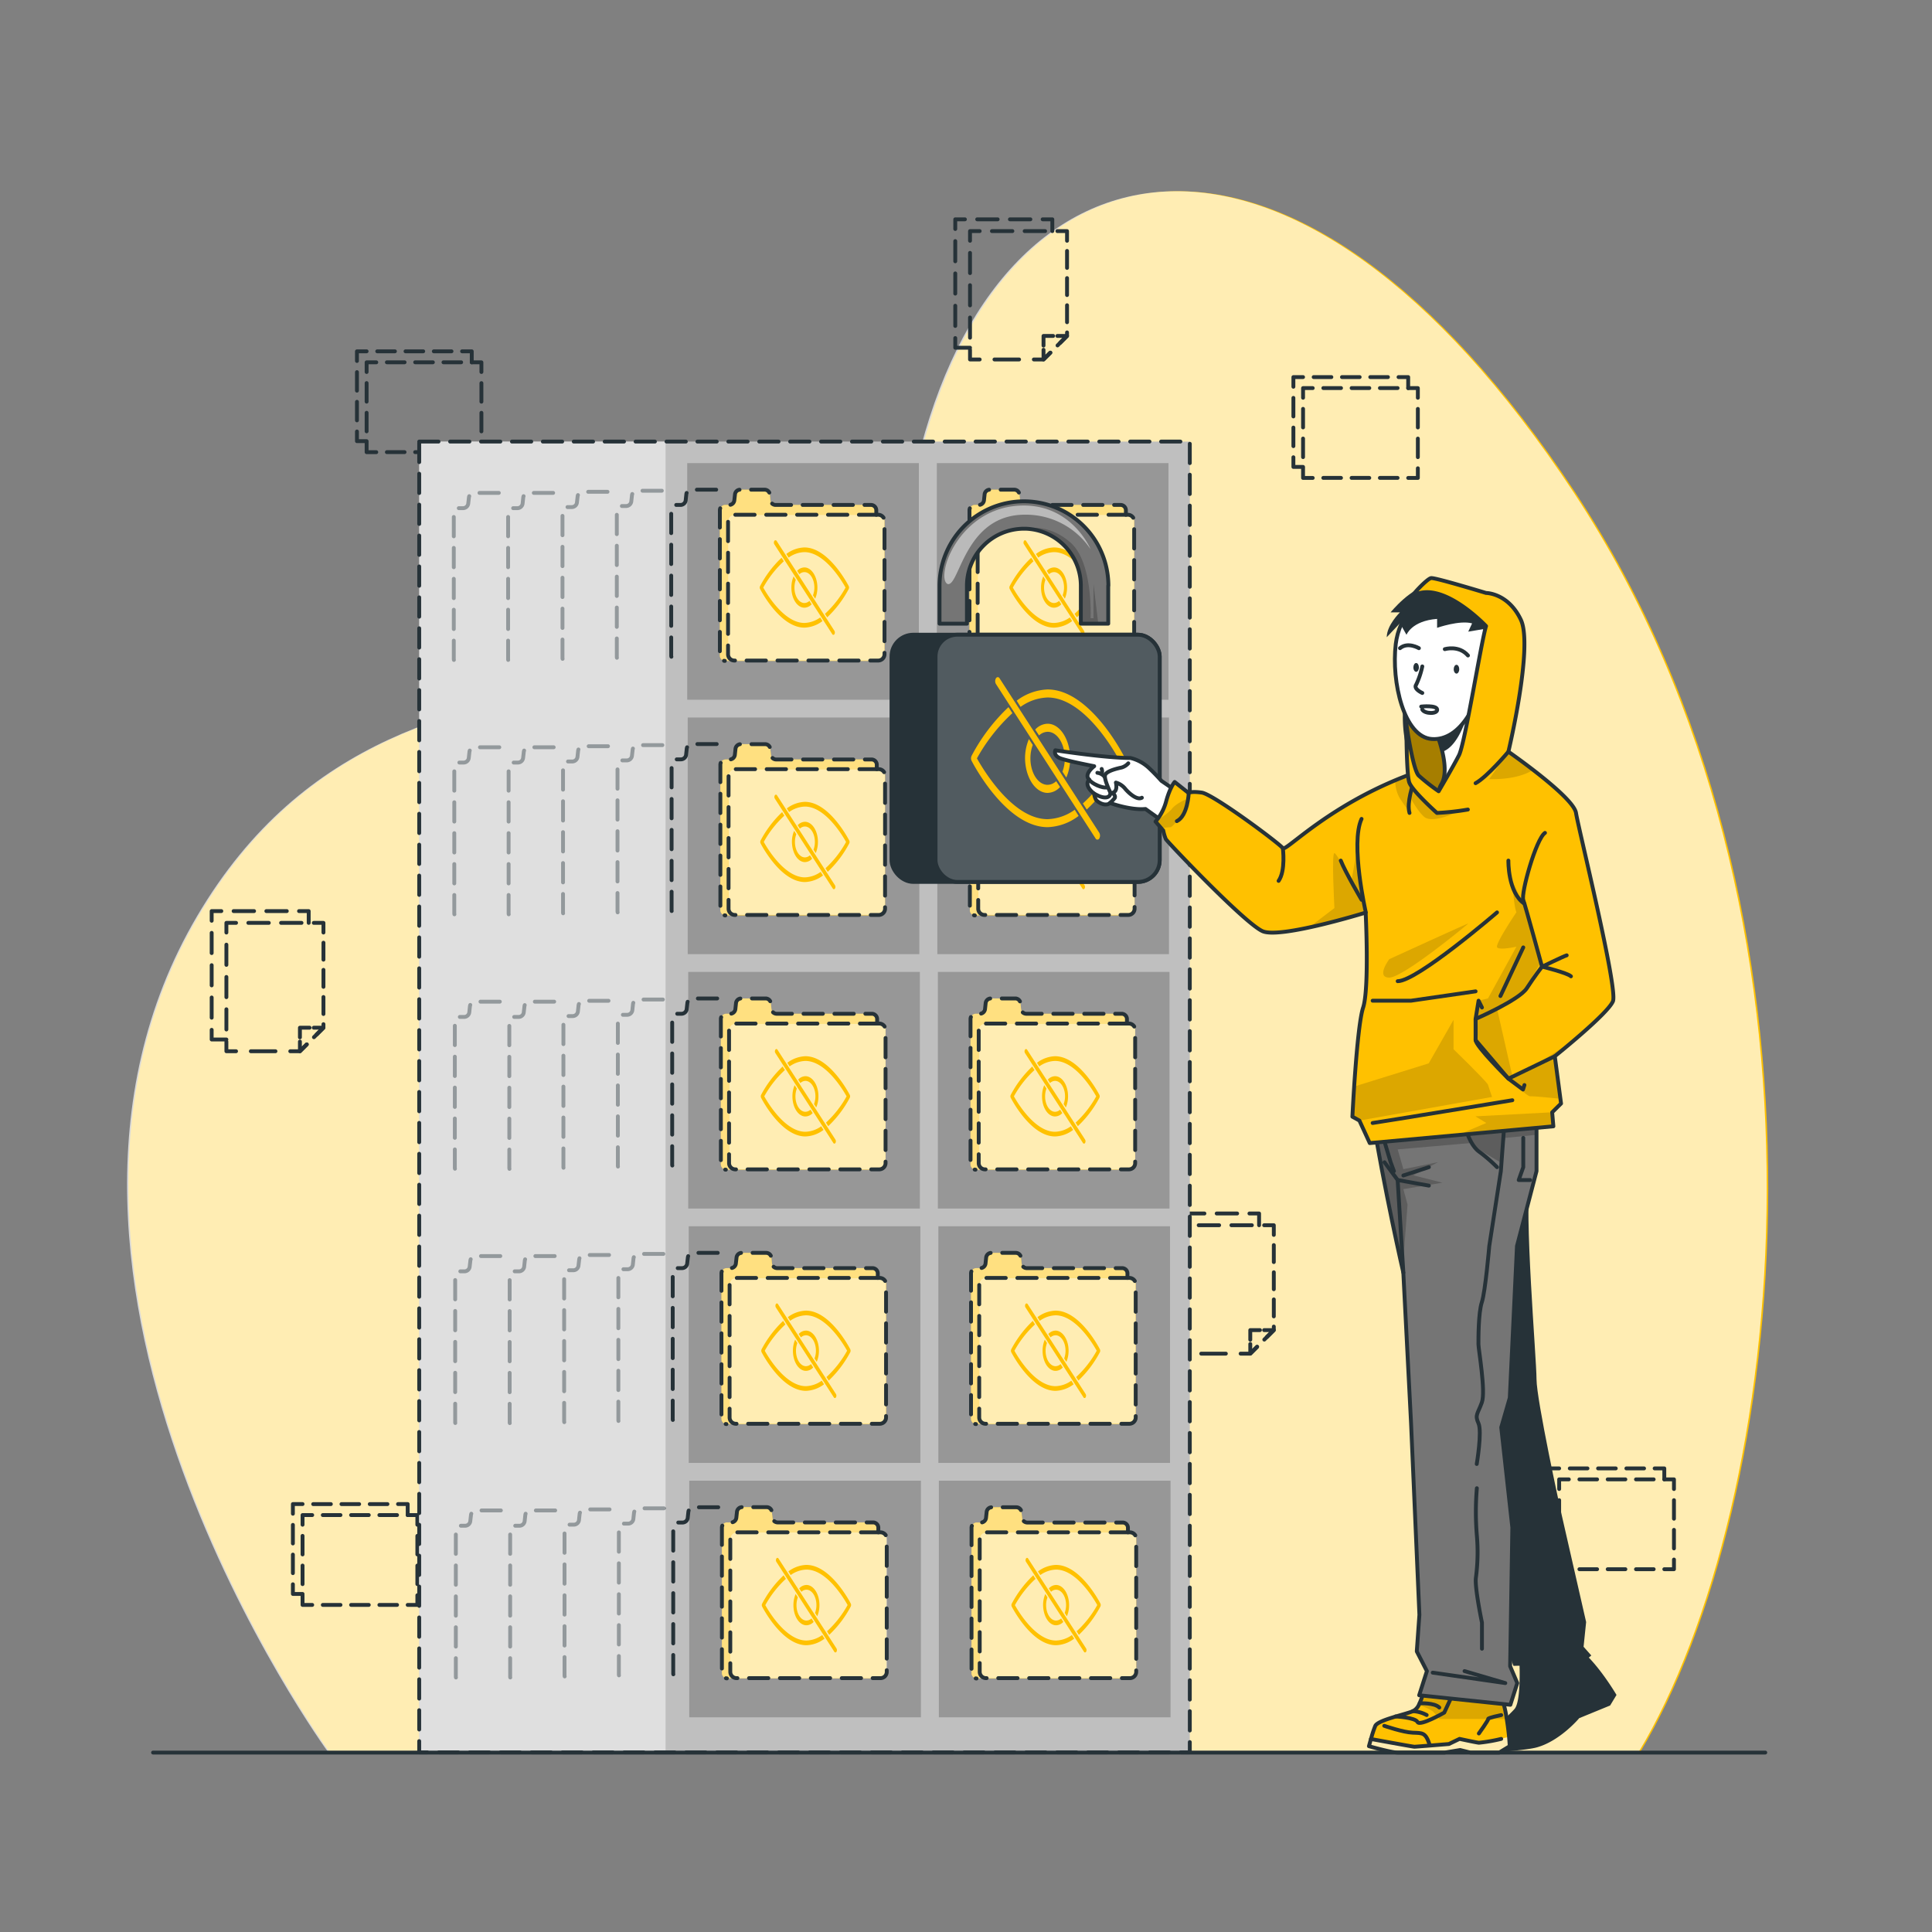 <svg xmlns="http://www.w3.org/2000/svg" xmlns:xlink="http://www.w3.org/1999/xlink" viewBox="0 0 500 500"><rect x="0" y="0" width="500" height="500" fill="#808080" stroke="none"/><defs><clipPath id="freepik--clip-path--inject-138"><rect x="242.12" y="164.26" width="58.01" height="63.98" rx="5.65" style="fill:#263238;stroke:#263238;stroke-miterlimit:10"></rect></clipPath><clipPath id="freepik--clip-path-2--inject-138"><path d="M286.81,151.58v9.82h-7.09v-9.82a14.77,14.77,0,0,0-14.3-14.75H265a14.78,14.78,0,0,0-14.76,14.76v9.82h-7.09v-9.82a21.85,21.85,0,0,1,43.7,0Z" style="fill:#757575;stroke:#263238;stroke-linecap:round;stroke-linejoin:round"></path></clipPath><clipPath id="freepik--clip-path-3--inject-138"><path d="M390.71,451.91,388,453.56h-7.48l-2.64-.66-4,.66H361.7c-1.65,0-7.42-1.65-7.42-1.65s.27-1,.63-2.23a28.18,28.18,0,0,1,1-3c.66-1.49,7.09-2.81,9.68-3.79a3.49,3.49,0,0,0,1.59-1.63,22.26,22.26,0,0,0,1.92-6.62s14.83-4.45,18,1a29.66,29.66,0,0,1,2.85,9.28c.29,1.77.48,3.41.6,4.66C390.67,451,390.71,451.91,390.71,451.91Z" style="fill:#FFC100;stroke:#263238;stroke-linecap:round;stroke-linejoin:round"></path></clipPath><clipPath id="freepik--clip-path-4--inject-138"><path d="M397.65,284.74v18.35l-5.06,19.39-1.86,39.28-2.21,7.65,2.87,25.92-.57,35.89,1.85,4.36-1.79,5.62-23.6-2.47,2-6.25-2.62-5.1.68-9.47-2.16-49.59-2-38.95s-4.88-21.07-8.4-42.76Z" style="fill:#757575;stroke:#263238;stroke-linecap:round;stroke-linejoin:round"></path></clipPath><clipPath id="freepik--clip-path-5--inject-138"><path d="M390.37,194.54s16.84,11.67,17.5,15.85,10.88,45.48,9.56,48.73-15.05,14.24-15.05,14.24L404,285.59l-2.3,2.27.31,3.63-47.52,4.34L351.81,290,350,289s1.13-23.26,2.77-28.22.66-24.6.66-24.6S331.38,243,326.77,241,302,217.76,301.71,217.15a11.94,11.94,0,0,1-.66-2.21l-2-2.32a13.35,13.35,0,0,0,2.8-5.43c1-3.55,2.15-4.82,2.15-4.82l3.62,2.87s.42-.52,3.38-.12,20,13.07,21,14.39S352.76,198.26,390.37,194.54Z" style="fill:#FFC100;stroke:#263238;stroke-linecap:round;stroke-linejoin:round"></path></clipPath><clipPath id="freepik--clip-path-6--inject-138"><path d="M364,180a34.31,34.31,0,0,0,.75,14.54c2.11,8.48,6.4,12.19,6.4,12.19s6.37-2.17,7.36-5.79,0-20,0-20Z" style="fill:#FFC100;stroke:#263238;stroke-linecap:round;stroke-linejoin:round"></path></clipPath></defs><g id="freepik--background-simple--inject-138"><path d="M85.34,453.56s-89.4-122.39-34-216.46S216.75,207.59,237.7,119.8s97.42-102.18,169.94,7.6,55.17,262.45,16.77,326.16Z" style="fill:#FFC100"></path><path d="M85,453.56s-89.41-122.39-34-216.46S216.36,207.59,237.3,119.8s97.42-102.18,169.94,7.6S462.42,389.85,424,453.56Z" style="fill:#fff;opacity:0.7"></path></g><g id="freepik--Files--inject-138"><polyline points="337.23 120.84 334.73 120.84 334.73 118.34" style="fill:none;stroke:#263238;stroke-linecap:round;stroke-linejoin:round"></polyline><line x1="334.73" y1="115.46" x2="334.73" y2="101.53" style="fill:none;stroke:#263238;stroke-linecap:round;stroke-linejoin:round;stroke-dasharray:4.803,2.882"></line><polyline points="334.73 100.09 334.73 97.59 337.23 97.59" style="fill:none;stroke:#263238;stroke-linecap:round;stroke-linejoin:round"></polyline><line x1="339.98" y1="97.59" x2="360.57" y2="97.59" style="fill:none;stroke:#263238;stroke-linecap:round;stroke-linejoin:round;stroke-dasharray:4.576,2.746"></line><polyline points="361.94 97.59 364.44 97.59 364.44 100.44" style="fill:none;stroke:#263238;stroke-linecap:round;stroke-linejoin:round"></polyline><polyline points="366.94 121.19 366.94 123.69 364.44 123.69" style="fill:none;stroke:#263238;stroke-linecap:round;stroke-linejoin:round"></polyline><line x1="361.69" y1="123.68" x2="341.1" y2="123.68" style="fill:none;stroke:#263238;stroke-linecap:round;stroke-linejoin:round;stroke-dasharray:4.576,2.745"></line><polyline points="339.73 123.69 337.23 123.69 337.23 121.19" style="fill:none;stroke:#263238;stroke-linecap:round;stroke-linejoin:round"></polyline><line x1="337.23" y1="118.3" x2="337.23" y2="104.38" style="fill:none;stroke:#263238;stroke-linecap:round;stroke-linejoin:round;stroke-dasharray:4.803,2.882"></line><polyline points="337.23 102.94 337.23 100.44 339.73 100.44" style="fill:none;stroke:#263238;stroke-linecap:round;stroke-linejoin:round"></polyline><line x1="342.48" y1="100.43" x2="363.07" y2="100.43" style="fill:none;stroke:#263238;stroke-linecap:round;stroke-linejoin:round;stroke-dasharray:4.576,2.745"></line><polyline points="364.44 100.44 366.94 100.44 366.94 102.94" style="fill:none;stroke:#263238;stroke-linecap:round;stroke-linejoin:round"></polyline><line x1="366.94" y1="105.82" x2="366.94" y2="119.74" style="fill:none;stroke:#263238;stroke-linecap:round;stroke-linejoin:round;stroke-dasharray:4.803,2.882"></line><polyline points="78.3 412.51 75.8 412.51 75.8 410.01" style="fill:none;stroke:#263238;stroke-linecap:round;stroke-linejoin:round"></polyline><line x1="75.8" y1="407.13" x2="75.8" y2="393.2" style="fill:none;stroke:#263238;stroke-linecap:round;stroke-linejoin:round;stroke-dasharray:4.803,2.882"></line><polyline points="75.8 391.75 75.8 389.25 78.3 389.25" style="fill:none;stroke:#263238;stroke-linecap:round;stroke-linejoin:round"></polyline><line x1="81.05" y1="389.26" x2="101.64" y2="389.26" style="fill:none;stroke:#263238;stroke-linecap:round;stroke-linejoin:round;stroke-dasharray:4.576,2.746"></line><polyline points="103.01 389.25 105.51 389.25 105.51 392.1" style="fill:none;stroke:#263238;stroke-linecap:round;stroke-linejoin:round"></polyline><polyline points="108.01 412.85 108.01 415.35 105.51 415.35" style="fill:none;stroke:#263238;stroke-linecap:round;stroke-linejoin:round"></polyline><line x1="102.76" y1="415.35" x2="82.17" y2="415.35" style="fill:none;stroke:#263238;stroke-linecap:round;stroke-linejoin:round;stroke-dasharray:4.576,2.745"></line><polyline points="80.8 415.35 78.3 415.35 78.3 412.85" style="fill:none;stroke:#263238;stroke-linecap:round;stroke-linejoin:round"></polyline><line x1="78.3" y1="409.97" x2="78.3" y2="396.04" style="fill:none;stroke:#263238;stroke-linecap:round;stroke-linejoin:round;stroke-dasharray:4.803,2.882"></line><polyline points="78.3 394.6 78.3 392.1 80.8 392.1" style="fill:none;stroke:#263238;stroke-linecap:round;stroke-linejoin:round"></polyline><line x1="83.54" y1="392.1" x2="104.13" y2="392.1" style="fill:none;stroke:#263238;stroke-linecap:round;stroke-linejoin:round;stroke-dasharray:4.576,2.745"></line><polyline points="105.51 392.1 108.01 392.1 108.01 394.6" style="fill:none;stroke:#263238;stroke-linecap:round;stroke-linejoin:round"></polyline><line x1="108.01" y1="397.48" x2="108.01" y2="411.41" style="fill:none;stroke:#263238;stroke-linecap:round;stroke-linejoin:round;stroke-dasharray:4.803,2.882"></line><polyline points="403.51 403.27 401.01 403.27 401.01 400.77" style="fill:none;stroke:#263238;stroke-linecap:round;stroke-linejoin:round"></polyline><line x1="401.01" y1="397.89" x2="401.01" y2="383.96" style="fill:none;stroke:#263238;stroke-linecap:round;stroke-linejoin:round;stroke-dasharray:4.803,2.882"></line><polyline points="401.01 382.52 401.01 380.02 403.51 380.02" style="fill:none;stroke:#263238;stroke-linecap:round;stroke-linejoin:round"></polyline><line x1="406.26" y1="380.02" x2="426.85" y2="380.02" style="fill:none;stroke:#263238;stroke-linecap:round;stroke-linejoin:round;stroke-dasharray:4.576,2.746"></line><polyline points="428.22 380.02 430.72 380.02 430.72 382.86" style="fill:none;stroke:#263238;stroke-linecap:round;stroke-linejoin:round"></polyline><polyline points="433.22 403.61 433.22 406.11 430.72 406.11" style="fill:none;stroke:#263238;stroke-linecap:round;stroke-linejoin:round"></polyline><line x1="427.97" y1="406.11" x2="407.38" y2="406.11" style="fill:none;stroke:#263238;stroke-linecap:round;stroke-linejoin:round;stroke-dasharray:4.576,2.745"></line><polyline points="406.01 406.11 403.51 406.11 403.51 403.61" style="fill:none;stroke:#263238;stroke-linecap:round;stroke-linejoin:round"></polyline><line x1="403.51" y1="400.73" x2="403.51" y2="386.8" style="fill:none;stroke:#263238;stroke-linecap:round;stroke-linejoin:round;stroke-dasharray:4.803,2.882"></line><polyline points="403.51 385.36 403.51 382.86 406.01 382.86" style="fill:none;stroke:#263238;stroke-linecap:round;stroke-linejoin:round"></polyline><line x1="408.75" y1="382.86" x2="429.34" y2="382.86" style="fill:none;stroke:#263238;stroke-linecap:round;stroke-linejoin:round;stroke-dasharray:4.576,2.745"></line><polyline points="430.72 382.86 433.22 382.86 433.22 385.36" style="fill:none;stroke:#263238;stroke-linecap:round;stroke-linejoin:round"></polyline><line x1="433.22" y1="388.24" x2="433.22" y2="402.17" style="fill:none;stroke:#263238;stroke-linecap:round;stroke-linejoin:round;stroke-dasharray:4.803,2.882"></line><polyline points="94.88 114.17 92.38 114.17 92.38 111.67" style="fill:none;stroke:#263238;stroke-linecap:round;stroke-linejoin:round"></polyline><line x1="92.38" y1="108.79" x2="92.38" y2="94.86" style="fill:none;stroke:#263238;stroke-linecap:round;stroke-linejoin:round;stroke-dasharray:4.803,2.882"></line><polyline points="92.38 93.42 92.38 90.92 94.88 90.92" style="fill:none;stroke:#263238;stroke-linecap:round;stroke-linejoin:round"></polyline><line x1="97.63" y1="90.92" x2="118.22" y2="90.92" style="fill:none;stroke:#263238;stroke-linecap:round;stroke-linejoin:round;stroke-dasharray:4.576,2.746"></line><polyline points="119.59 90.92 122.09 90.92 122.09 93.77" style="fill:none;stroke:#263238;stroke-linecap:round;stroke-linejoin:round"></polyline><polyline points="124.59 114.52 124.59 117.02 122.09 117.02" style="fill:none;stroke:#263238;stroke-linecap:round;stroke-linejoin:round"></polyline><line x1="119.34" y1="117.01" x2="98.75" y2="117.01" style="fill:none;stroke:#263238;stroke-linecap:round;stroke-linejoin:round;stroke-dasharray:4.576,2.745"></line><polyline points="97.38 117.02 94.88 117.02 94.88 114.52" style="fill:none;stroke:#263238;stroke-linecap:round;stroke-linejoin:round"></polyline><line x1="94.88" y1="111.63" x2="94.88" y2="97.71" style="fill:none;stroke:#263238;stroke-linecap:round;stroke-linejoin:round;stroke-dasharray:4.803,2.882"></line><polyline points="94.88 96.27 94.88 93.77 97.38 93.77" style="fill:none;stroke:#263238;stroke-linecap:round;stroke-linejoin:round"></polyline><line x1="100.13" y1="93.76" x2="120.72" y2="93.76" style="fill:none;stroke:#263238;stroke-linecap:round;stroke-linejoin:round;stroke-dasharray:4.576,2.745"></line><polyline points="122.09 93.77 124.59 93.77 124.59 96.27" style="fill:none;stroke:#263238;stroke-linecap:round;stroke-linejoin:round"></polyline><line x1="124.59" y1="99.15" x2="124.59" y2="113.07" style="fill:none;stroke:#263238;stroke-linecap:round;stroke-linejoin:round;stroke-dasharray:4.803,2.882"></line><polyline points="251.04 89.99 247.22 89.99 247.22 87.49" style="fill:none;stroke:#263238;stroke-linecap:round;stroke-linejoin:round"></polyline><line x1="247.22" y1="84.35" x2="247.22" y2="60.83" style="fill:none;stroke:#263238;stroke-linecap:round;stroke-linejoin:round;stroke-dasharray:5.227,3.136"></line><polyline points="247.22 59.26 247.22 56.76 249.72 56.76" style="fill:none;stroke:#263238;stroke-linecap:round;stroke-linejoin:round"></polyline><line x1="252.9" y1="56.76" x2="268.25" y2="56.76" style="fill:none;stroke:#263238;stroke-linecap:round;stroke-linejoin:round;stroke-dasharray:5.293,3.176"></line><polyline points="269.84 56.76 272.34 56.76 272.34 59.81" style="fill:none;stroke:#263238;stroke-linecap:round;stroke-linejoin:round"></polyline><polyline points="273.65 59.81 276.15 59.81 276.15 62.31" style="fill:none;stroke:#263238;stroke-linecap:round;stroke-linejoin:round"></polyline><polyline points="276.15 64.94 276.15 86.94 272.76 90.33" style="fill:none;stroke:#263238;stroke-linecap:round;stroke-linejoin:round;stroke-dasharray:4.393,2.636"></polyline><polyline points="271.83 91.27 270.06 93.03 267.56 93.03" style="fill:none;stroke:#263238;stroke-linecap:round;stroke-linejoin:round"></polyline><line x1="263.74" y1="93.03" x2="255.45" y2="93.03" style="fill:none;stroke:#263238;stroke-linecap:round;stroke-linejoin:round;stroke-dasharray:6.375,3.825"></line><polyline points="253.54 93.03 251.04 93.03 251.04 90.53" style="fill:none;stroke:#263238;stroke-linecap:round;stroke-linejoin:round"></polyline><line x1="251.04" y1="87.4" x2="251.04" y2="63.88" style="fill:none;stroke:#263238;stroke-linecap:round;stroke-linejoin:round;stroke-dasharray:5.227,3.136"></line><polyline points="251.04 62.31 251.04 59.81 253.54 59.81" style="fill:none;stroke:#263238;stroke-linecap:round;stroke-linejoin:round"></polyline><line x1="256.71" y1="59.81" x2="272.07" y2="59.81" style="fill:none;stroke:#263238;stroke-linecap:round;stroke-linejoin:round;stroke-dasharray:5.293,3.176"></line><polyline points="273.65 86.94 276.15 86.94 274.39 88.71" style="fill:none;stroke:#263238;stroke-linecap:round;stroke-linejoin:round"></polyline><polyline points="271.83 91.27 270.06 93.03 270.06 90.53" style="fill:none;stroke:#263238;stroke-linecap:round;stroke-linejoin:round"></polyline><polyline points="270.06 89.44 270.06 86.94 272.56 86.94" style="fill:none;stroke:#263238;stroke-linecap:round;stroke-linejoin:round"></polyline><polyline points="58.59 269.02 54.78 269.02 54.78 266.52" style="fill:none;stroke:#263238;stroke-linecap:round;stroke-linejoin:round"></polyline><line x1="54.78" y1="263.38" x2="54.78" y2="239.86" style="fill:none;stroke:#263238;stroke-linecap:round;stroke-linejoin:round;stroke-dasharray:5.227,3.136"></line><polyline points="54.78 238.29 54.78 235.79 57.28 235.79" style="fill:none;stroke:#263238;stroke-linecap:round;stroke-linejoin:round"></polyline><line x1="60.46" y1="235.79" x2="75.81" y2="235.79" style="fill:none;stroke:#263238;stroke-linecap:round;stroke-linejoin:round;stroke-dasharray:5.293,3.176"></line><polyline points="77.39 235.79 79.89 235.79 79.89 238.84" style="fill:none;stroke:#263238;stroke-linecap:round;stroke-linejoin:round"></polyline><polyline points="81.21 238.84 83.71 238.84 83.71 241.34" style="fill:none;stroke:#263238;stroke-linecap:round;stroke-linejoin:round"></polyline><polyline points="83.71 243.97 83.71 265.97 80.32 269.36" style="fill:none;stroke:#263238;stroke-linecap:round;stroke-linejoin:round;stroke-dasharray:4.393,2.636"></polyline><polyline points="79.39 270.29 77.62 272.06 75.12 272.06" style="fill:none;stroke:#263238;stroke-linecap:round;stroke-linejoin:round"></polyline><line x1="71.29" y1="272.06" x2="63.01" y2="272.06" style="fill:none;stroke:#263238;stroke-linecap:round;stroke-linejoin:round;stroke-dasharray:6.375,3.825"></line><polyline points="61.09 272.06 58.59 272.06 58.59 269.56" style="fill:none;stroke:#263238;stroke-linecap:round;stroke-linejoin:round"></polyline><line x1="58.59" y1="266.43" x2="58.59" y2="242.9" style="fill:none;stroke:#263238;stroke-linecap:round;stroke-linejoin:round;stroke-dasharray:5.227,3.136"></line><polyline points="58.59 241.34 58.59 238.84 61.09 238.84" style="fill:none;stroke:#263238;stroke-linecap:round;stroke-linejoin:round"></polyline><line x1="64.27" y1="238.84" x2="79.62" y2="238.84" style="fill:none;stroke:#263238;stroke-linecap:round;stroke-linejoin:round;stroke-dasharray:5.293,3.176"></line><polyline points="81.21 265.97 83.71 265.97 81.94 267.74" style="fill:none;stroke:#263238;stroke-linecap:round;stroke-linejoin:round"></polyline><polyline points="79.39 270.29 77.62 272.06 77.62 269.56" style="fill:none;stroke:#263238;stroke-linecap:round;stroke-linejoin:round"></polyline><polyline points="77.62 268.47 77.62 265.97 80.12 265.97" style="fill:none;stroke:#263238;stroke-linecap:round;stroke-linejoin:round"></polyline><polyline points="304.55 347.27 300.73 347.27 300.73 344.77" style="fill:none;stroke:#263238;stroke-linecap:round;stroke-linejoin:round"></polyline><line x1="300.73" y1="341.64" x2="300.73" y2="318.12" style="fill:none;stroke:#263238;stroke-linecap:round;stroke-linejoin:round;stroke-dasharray:5.227,3.136"></line><polyline points="300.73 316.55 300.73 314.05 303.23 314.05" style="fill:none;stroke:#263238;stroke-linecap:round;stroke-linejoin:round"></polyline><line x1="306.41" y1="314.05" x2="321.76" y2="314.05" style="fill:none;stroke:#263238;stroke-linecap:round;stroke-linejoin:round;stroke-dasharray:5.293,3.176"></line><polyline points="323.35 314.05 325.85 314.05 325.85 317.09" style="fill:none;stroke:#263238;stroke-linecap:round;stroke-linejoin:round"></polyline><polyline points="327.16 317.09 329.66 317.09 329.66 319.59" style="fill:none;stroke:#263238;stroke-linecap:round;stroke-linejoin:round"></polyline><polyline points="329.66 322.23 329.66 344.23 326.27 347.62" style="fill:none;stroke:#263238;stroke-linecap:round;stroke-linejoin:round;stroke-dasharray:4.393,2.636"></polyline><polyline points="325.34 348.55 323.57 350.32 321.07 350.32" style="fill:none;stroke:#263238;stroke-linecap:round;stroke-linejoin:round"></polyline><line x1="317.25" y1="350.32" x2="308.96" y2="350.32" style="fill:none;stroke:#263238;stroke-linecap:round;stroke-linejoin:round;stroke-dasharray:6.375,3.825"></line><polyline points="307.05 350.32 304.55 350.32 304.55 347.82" style="fill:none;stroke:#263238;stroke-linecap:round;stroke-linejoin:round"></polyline><line x1="304.55" y1="344.68" x2="304.55" y2="321.16" style="fill:none;stroke:#263238;stroke-linecap:round;stroke-linejoin:round;stroke-dasharray:5.227,3.136"></line><polyline points="304.55 319.59 304.55 317.09 307.05 317.09" style="fill:none;stroke:#263238;stroke-linecap:round;stroke-linejoin:round"></polyline><line x1="310.22" y1="317.09" x2="325.57" y2="317.09" style="fill:none;stroke:#263238;stroke-linecap:round;stroke-linejoin:round;stroke-dasharray:5.293,3.176"></line><polyline points="327.16 344.23 329.66 344.23 327.89 346" style="fill:none;stroke:#263238;stroke-linecap:round;stroke-linejoin:round"></polyline><polyline points="325.34 348.55 323.57 350.32 323.57 347.82" style="fill:none;stroke:#263238;stroke-linecap:round;stroke-linejoin:round"></polyline><polyline points="323.57 346.73 323.57 344.23 326.07 344.23" style="fill:none;stroke:#263238;stroke-linecap:round;stroke-linejoin:round"></polyline></g><g id="freepik--filing-cabinet--inject-138"><rect x="108.49" y="114.28" width="199.43" height="339.23" style="fill:#bfbfbf"></rect><rect x="242.45" y="119.85" width="59.95" height="61.24" style="fill-opacity:0.7;opacity:0.3"></rect><path d="M291.89,133.22h-.51v-1.09a1.38,1.38,0,0,0-1.29-1.45H265.27a1.36,1.36,0,0,1-1.28-1.27l-.16-1.41a1.35,1.35,0,0,0-1.28-1.27h-6.46a1.35,1.35,0,0,0-1.28,1.27l-.15,1.41a1.36,1.36,0,0,1-1.28,1.27h-1.19a1.38,1.38,0,0,0-1.29,1.45v37.46a1.38,1.38,0,0,0,1.29,1.45h37.9a1,1,0,0,0,.42-.09h1.38a1.63,1.63,0,0,0,1.63-1.62V134.85A1.63,1.63,0,0,0,291.89,133.22Z" style="fill:#FFC100"></path><path d="M253,169.33V134.85a1.63,1.63,0,0,1,1.63-1.63h36.73v-1.09a1.38,1.38,0,0,0-1.29-1.45H265.27a1.36,1.36,0,0,1-1.28-1.27l-.16-1.41a1.35,1.35,0,0,0-1.28-1.27h-6.46a1.35,1.35,0,0,0-1.28,1.27l-.15,1.41a1.36,1.36,0,0,1-1.28,1.27h-1.19a1.38,1.38,0,0,0-1.29,1.45v37.46a1.38,1.38,0,0,0,1.29,1.45h37.9a1,1,0,0,0,.42-.09H254.65A1.63,1.63,0,0,1,253,169.33Z" style="fill:#fff;opacity:0.5"></path><path d="M291.89,133.22H254.65a1.63,1.63,0,0,0-1.63,1.63v34.48a1.63,1.63,0,0,0,1.63,1.62h37.24a1.63,1.63,0,0,0,1.63-1.62V134.85A1.63,1.63,0,0,0,291.89,133.22Z" style="fill:#fff;opacity:0.7"></path><path d="M272.78,161.22c-5.22,0-9.66-7.39-10.65-9.16a27.17,27.17,0,0,1,5.34-6.81l-.59-.91a28.22,28.22,0,0,0-5.57,7.34.89.89,0,0,0,0,.75c.21.41,5.19,10,11.47,10a8.21,8.21,0,0,0,4.69-1.7l-.6-.93A7.42,7.42,0,0,1,272.78,161.22Z" style="fill:#FFC100"></path><path d="M284.26,151.68c-.21-.41-5.19-10-11.48-10a8.19,8.19,0,0,0-4.68,1.69l.6.93a7.42,7.42,0,0,1,4.08-1.41c5.22,0,9.67,7.4,10.66,9.17a27,27,0,0,1-5.34,6.8l.59.91a28.22,28.22,0,0,0,5.57-7.34A.89.89,0,0,0,284.26,151.68Z" style="fill:#FFC100"></path><path d="M272.78,157.27a2.64,2.64,0,0,0,1.88-.88l-.57-.89a2,2,0,0,1-1.31.56c-1.42,0-2.58-1.8-2.58-4a5.59,5.59,0,0,1,.36-2l-.57-.88a7.35,7.35,0,0,0-.57,2.9C269.42,154.93,270.93,157.27,272.78,157.27Z" style="fill:#FFC100"></path><path d="M272.78,146.85a2.6,2.6,0,0,0-1.87.88l.57.88a1.94,1.94,0,0,1,1.3-.55c1.43,0,2.59,1.79,2.59,4a5.8,5.8,0,0,1-.36,2l.57.89a7.35,7.35,0,0,0,.57-2.9C276.15,149.18,274.64,146.85,272.78,146.85Z" style="fill:#FFC100"></path><path d="M265.27,139.82a.32.32,0,0,0-.27.18.83.83,0,0,0,0,.86l15,23.26a.32.32,0,0,0,.27.18.35.35,0,0,0,.28-.18.88.88,0,0,0,0-.86l-15-23.26A.32.32,0,0,0,265.27,139.82Z" style="fill:#FFC100"></path><path d="M291.38,133.22v-1.09a1.38,1.38,0,0,0-1.29-1.45H265.27a1.36,1.36,0,0,1-1.28-1.27l-.16-1.41a1.35,1.35,0,0,0-1.28-1.27h-6.46a1.35,1.35,0,0,0-1.28,1.27l-.15,1.41a1.36,1.36,0,0,1-1.28,1.27h-1.19a1.38,1.38,0,0,0-1.29,1.45v37.46a1.38,1.38,0,0,0,1.29,1.45" style="fill:none;stroke:#263238;stroke-linecap:round;stroke-linejoin:round;stroke-dasharray:5,3"></path><path d="M291.89,133.22H254.65a1.63,1.63,0,0,0-1.63,1.63v34.48a1.63,1.63,0,0,0,1.63,1.62h37.24a1.63,1.63,0,0,0,1.63-1.62V134.85A1.63,1.63,0,0,0,291.89,133.22Z" style="fill:none;stroke:#263238;stroke-linecap:round;stroke-linejoin:round;stroke-dasharray:5,3"></path><rect x="177.85" y="119.85" width="59.95" height="61.24" style="fill-opacity:0.7;opacity:0.3"></rect><path d="M185.35,126.73h-6.46a1.35,1.35,0,0,0-1.28,1.27l-.15,1.41a1.36,1.36,0,0,1-1.28,1.27H175a1.38,1.38,0,0,0-1.29,1.45v37.46A1.38,1.38,0,0,0,175,171" style="fill:none;stroke:#263238;stroke-linecap:round;stroke-linejoin:round;stroke-dasharray:5,3"></path><path d="M171.28,127h-6.46a1.36,1.36,0,0,0-1.28,1.28l-.15,1.4a1.36,1.36,0,0,1-1.28,1.28h-1.19a1.38,1.38,0,0,0-1.29,1.45v37.45a1.39,1.39,0,0,0,1.29,1.46" style="fill:none;stroke:#263238;stroke-linecap:round;stroke-linejoin:round;stroke-dasharray:5,3"></path><path d="M157.22,127.28h-6.46a1.36,1.36,0,0,0-1.28,1.27l-.16,1.41a1.34,1.34,0,0,1-1.28,1.27h-1.18a1.38,1.38,0,0,0-1.29,1.46v37.45a1.38,1.38,0,0,0,1.29,1.45" style="fill:none;stroke:#263238;stroke-linecap:round;stroke-linejoin:round;stroke-dasharray:5,3"></path><path d="M143.15,127.56h-6.46a1.35,1.35,0,0,0-1.28,1.27l-.15,1.4a1.36,1.36,0,0,1-1.28,1.28h-1.19A1.38,1.38,0,0,0,131.5,133v37.45a1.38,1.38,0,0,0,1.29,1.46" style="fill:none;stroke:#263238;stroke-linecap:round;stroke-linejoin:round;stroke-dasharray:5,3"></path><path d="M227.29,133.22h-.51v-1.09a1.38,1.38,0,0,0-1.29-1.45H200.66a1.36,1.36,0,0,1-1.28-1.27l-.15-1.41a1.35,1.35,0,0,0-1.28-1.27h-6.46a1.35,1.35,0,0,0-1.28,1.27l-.16,1.41a1.35,1.35,0,0,1-1.28,1.27h-1.18a1.38,1.38,0,0,0-1.29,1.45v37.46a1.38,1.38,0,0,0,1.29,1.45h37.9a1,1,0,0,0,.41-.09h1.39a1.63,1.63,0,0,0,1.62-1.62V134.85A1.63,1.63,0,0,0,227.29,133.22Z" style="fill:#FFC100"></path><path d="M188.42,169.33V134.85a1.63,1.63,0,0,1,1.63-1.63h36.73v-1.09a1.38,1.38,0,0,0-1.29-1.45H200.66a1.36,1.36,0,0,1-1.28-1.27l-.15-1.41a1.35,1.35,0,0,0-1.28-1.27h-6.46a1.35,1.35,0,0,0-1.28,1.27l-.16,1.41a1.35,1.35,0,0,1-1.28,1.27h-1.18a1.38,1.38,0,0,0-1.29,1.45v37.46a1.38,1.38,0,0,0,1.29,1.45h37.9a1,1,0,0,0,.41-.09H190.05A1.63,1.63,0,0,1,188.42,169.33Z" style="fill:#fff;opacity:0.5"></path><path d="M227.29,133.22H190.05a1.63,1.63,0,0,0-1.63,1.63v34.48a1.63,1.63,0,0,0,1.63,1.62h37.24a1.63,1.63,0,0,0,1.62-1.62V134.85A1.63,1.63,0,0,0,227.29,133.22Z" style="fill:#fff;opacity:0.7"></path><path d="M208.18,161.22c-5.22,0-9.67-7.39-10.65-9.16a26.83,26.83,0,0,1,5.33-6.81l-.59-.91a27.83,27.83,0,0,0-5.56,7.34.83.83,0,0,0,0,.75c.21.41,5.19,10,11.47,10a8.15,8.15,0,0,0,4.68-1.7l-.6-.93A7.36,7.36,0,0,1,208.18,161.22Z" style="fill:#FFC100"></path><path d="M219.65,151.68c-.21-.41-5.19-10-11.47-10a8.14,8.14,0,0,0-4.68,1.69l.6.93a7.36,7.36,0,0,1,4.08-1.41c5.22,0,9.66,7.4,10.65,9.17a26.89,26.89,0,0,1-5.33,6.8l.58.91a28.22,28.22,0,0,0,5.57-7.34A.89.89,0,0,0,219.65,151.68Z" style="fill:#FFC100"></path><path d="M208.18,157.27a2.64,2.64,0,0,0,1.87-.88l-.57-.89a1.94,1.94,0,0,1-1.3.56c-1.42,0-2.58-1.8-2.58-4a5.82,5.82,0,0,1,.35-2l-.57-.88a7.35,7.35,0,0,0-.57,2.9C204.81,154.93,206.32,157.27,208.18,157.27Z" style="fill:#FFC100"></path><path d="M208.18,146.85a2.58,2.58,0,0,0-1.87.88l.57.88a1.91,1.91,0,0,1,1.3-.55c1.42,0,2.58,1.79,2.58,4a5.58,5.58,0,0,1-.36,2l.57.89a7.35,7.35,0,0,0,.57-2.9C211.54,149.18,210,146.85,208.18,146.85Z" style="fill:#FFC100"></path><path d="M200.67,139.82a.35.35,0,0,0-.28.18.88.88,0,0,0,0,.86l15,23.26a.31.31,0,0,0,.56,0,.88.88,0,0,0,0-.86L201,140A.35.35,0,0,0,200.67,139.82Z" style="fill:#FFC100"></path><path d="M226.78,133.22v-1.09a1.38,1.38,0,0,0-1.29-1.45H200.66a1.36,1.36,0,0,1-1.28-1.27l-.15-1.41a1.35,1.35,0,0,0-1.28-1.27h-6.46a1.35,1.35,0,0,0-1.28,1.27l-.16,1.41a1.35,1.35,0,0,1-1.28,1.27h-1.18a1.38,1.38,0,0,0-1.29,1.45v37.46a1.38,1.38,0,0,0,1.29,1.45" style="fill:none;stroke:#263238;stroke-linecap:round;stroke-linejoin:round;stroke-dasharray:5,3"></path><path d="M227.29,133.22H190.05a1.63,1.63,0,0,0-1.63,1.63v34.48a1.63,1.63,0,0,0,1.63,1.62h37.24a1.63,1.63,0,0,0,1.62-1.62V134.85A1.63,1.63,0,0,0,227.29,133.22Z" style="fill:none;stroke:#263238;stroke-linecap:round;stroke-linejoin:round;stroke-dasharray:5,3"></path><path d="M129.09,127.56h-6.46a1.35,1.35,0,0,0-1.28,1.27l-.16,1.4a1.36,1.36,0,0,1-1.28,1.28h-1.18a1.37,1.37,0,0,0-1.29,1.45v37.45a1.38,1.38,0,0,0,1.29,1.46" style="fill:none;stroke:#263238;stroke-linecap:round;stroke-linejoin:round;stroke-dasharray:5,3"></path><rect x="242.58" y="185.69" width="59.95" height="61.24" style="fill-opacity:0.7;opacity:0.3"></rect><path d="M292,199.06h-.51V198a1.37,1.37,0,0,0-1.29-1.45H265.4a1.36,1.36,0,0,1-1.28-1.28l-.15-1.4a1.36,1.36,0,0,0-1.28-1.28h-6.46a1.36,1.36,0,0,0-1.28,1.28l-.16,1.4a1.36,1.36,0,0,1-1.28,1.28h-1.18A1.37,1.37,0,0,0,251,198v37.45a1.38,1.38,0,0,0,1.29,1.46h37.89a1.17,1.17,0,0,0,.42-.09H292a1.63,1.63,0,0,0,1.63-1.63V200.69A1.63,1.63,0,0,0,292,199.06Z" style="fill:#FFC100"></path><path d="M253.16,235.16V200.69a1.63,1.63,0,0,1,1.62-1.63h36.73V198a1.37,1.37,0,0,0-1.29-1.45H265.4a1.36,1.36,0,0,1-1.28-1.28l-.15-1.4a1.36,1.36,0,0,0-1.28-1.28h-6.46a1.36,1.36,0,0,0-1.28,1.28l-.16,1.4a1.36,1.36,0,0,1-1.28,1.28h-1.18A1.37,1.37,0,0,0,251,198v37.45a1.38,1.38,0,0,0,1.29,1.46h37.89a1.17,1.17,0,0,0,.42-.09H254.78A1.63,1.63,0,0,1,253.16,235.16Z" style="fill:#fff;opacity:0.5"></path><path d="M292,199.06H254.78a1.63,1.63,0,0,0-1.62,1.63v34.47a1.63,1.63,0,0,0,1.62,1.63H292a1.63,1.63,0,0,0,1.63-1.63V200.69A1.63,1.63,0,0,0,292,199.06Z" style="fill:#fff;opacity:0.7"></path><path d="M272.92,227.06c-5.22,0-9.67-7.39-10.66-9.17a27.17,27.17,0,0,1,5.34-6.8l-.59-.91a28.22,28.22,0,0,0-5.57,7.34.89.89,0,0,0,0,.75c.21.41,5.19,10,11.48,10a8.2,8.2,0,0,0,4.68-1.7l-.6-.93A7.42,7.42,0,0,1,272.92,227.06Z" style="fill:#FFC100"></path><path d="M284.39,217.52c-.21-.41-5.19-10-11.47-10a8.21,8.21,0,0,0-4.69,1.7l.61.93a7.36,7.36,0,0,1,4.08-1.41c5.22,0,9.66,7.39,10.65,9.16a27,27,0,0,1-5.34,6.81l.59.91a28.22,28.22,0,0,0,5.57-7.34A.89.89,0,0,0,284.39,217.52Z" style="fill:#FFC100"></path><path d="M272.92,223.11a2.61,2.61,0,0,0,1.87-.89l-.57-.88a1.92,1.92,0,0,1-1.3.55c-1.43,0-2.58-1.79-2.58-4a5.8,5.8,0,0,1,.35-2l-.57-.88a7.3,7.3,0,0,0-.57,2.89C269.55,220.77,271.06,223.11,272.92,223.11Z" style="fill:#FFC100"></path><path d="M272.92,212.68a2.58,2.58,0,0,0-1.87.89l.57.88a1.91,1.91,0,0,1,1.3-.55c1.42,0,2.58,1.79,2.58,4a5.59,5.59,0,0,1-.36,2l.57.88a7.31,7.31,0,0,0,.57-2.9C276.28,215,274.77,212.68,272.92,212.68Z" style="fill:#FFC100"></path><path d="M265.41,205.66a.36.36,0,0,0-.28.17.88.88,0,0,0,0,.86l15,23.27a.36.36,0,0,0,.28.17.33.33,0,0,0,.27-.17.83.83,0,0,0,0-.86l-15-23.27A.33.33,0,0,0,265.41,205.66Z" style="fill:#FFC100"></path><path d="M291.51,199.06V198a1.37,1.37,0,0,0-1.29-1.45H265.4a1.36,1.36,0,0,1-1.28-1.28l-.15-1.4a1.36,1.36,0,0,0-1.28-1.28h-6.46a1.36,1.36,0,0,0-1.28,1.28l-.16,1.4a1.36,1.36,0,0,1-1.28,1.28h-1.18A1.37,1.37,0,0,0,251,198v37.45a1.38,1.38,0,0,0,1.29,1.46" style="fill:none;stroke:#263238;stroke-linecap:round;stroke-linejoin:round;stroke-dasharray:5,3"></path><path d="M292,199.06H254.78a1.63,1.63,0,0,0-1.62,1.63v34.47a1.63,1.63,0,0,0,1.62,1.63H292a1.63,1.63,0,0,0,1.63-1.63V200.69A1.63,1.63,0,0,0,292,199.06Z" style="fill:none;stroke:#263238;stroke-linecap:round;stroke-linejoin:round;stroke-dasharray:5,3"></path><rect x="177.98" y="185.69" width="59.95" height="61.24" style="fill-opacity:0.7;opacity:0.3"></rect><path d="M185.48,192.56H179a1.36,1.36,0,0,0-1.28,1.28l-.15,1.4a1.36,1.36,0,0,1-1.28,1.28h-1.19a1.38,1.38,0,0,0-1.29,1.45v37.45a1.38,1.38,0,0,0,1.29,1.46" style="fill:none;stroke:#263238;stroke-linecap:round;stroke-linejoin:round;stroke-dasharray:5,3"></path><path d="M171.42,192.84H165a1.36,1.36,0,0,0-1.28,1.28l-.16,1.4a1.35,1.35,0,0,1-1.28,1.27h-1.18a1.38,1.38,0,0,0-1.29,1.46V235.7a1.37,1.37,0,0,0,1.29,1.45" style="fill:none;stroke:#263238;stroke-linecap:round;stroke-linejoin:round;stroke-dasharray:5,3"></path><path d="M157.35,193.12h-6.46a1.35,1.35,0,0,0-1.28,1.27l-.15,1.41a1.36,1.36,0,0,1-1.28,1.27H147a1.38,1.38,0,0,0-1.29,1.45V236a1.38,1.38,0,0,0,1.29,1.46" style="fill:none;stroke:#263238;stroke-linecap:round;stroke-linejoin:round;stroke-dasharray:5,3"></path><path d="M143.29,193.39h-6.46a1.36,1.36,0,0,0-1.28,1.28l-.16,1.4a1.36,1.36,0,0,1-1.28,1.28h-1.19a1.38,1.38,0,0,0-1.29,1.45v37.45a1.38,1.38,0,0,0,1.29,1.45" style="fill:none;stroke:#263238;stroke-linecap:round;stroke-linejoin:round;stroke-dasharray:5,3"></path><path d="M227.42,199.06h-.51V198a1.38,1.38,0,0,0-1.29-1.45H200.8a1.35,1.35,0,0,1-1.28-1.28l-.16-1.4a1.36,1.36,0,0,0-1.28-1.28h-6.46a1.36,1.36,0,0,0-1.28,1.28l-.15,1.4a1.36,1.36,0,0,1-1.28,1.28h-1.19a1.38,1.38,0,0,0-1.29,1.45v37.45a1.38,1.38,0,0,0,1.29,1.46h37.9a1.17,1.17,0,0,0,.42-.09h1.38a1.63,1.63,0,0,0,1.63-1.63V200.69A1.63,1.63,0,0,0,227.42,199.06Z" style="fill:#FFC100"></path><path d="M188.55,235.16V200.69a1.63,1.63,0,0,1,1.63-1.63h36.73V198a1.38,1.38,0,0,0-1.29-1.45H200.8a1.35,1.35,0,0,1-1.28-1.28l-.16-1.4a1.36,1.36,0,0,0-1.28-1.28h-6.46a1.36,1.36,0,0,0-1.28,1.28l-.15,1.4a1.36,1.36,0,0,1-1.28,1.28h-1.19a1.38,1.38,0,0,0-1.29,1.45v37.45a1.38,1.38,0,0,0,1.29,1.46h37.9a1.17,1.17,0,0,0,.42-.09H190.18A1.63,1.63,0,0,1,188.55,235.16Z" style="fill:#fff;opacity:0.5"></path><path d="M227.42,199.06H190.18a1.63,1.63,0,0,0-1.63,1.63v34.47a1.63,1.63,0,0,0,1.63,1.63h37.24a1.63,1.63,0,0,0,1.63-1.63V200.69A1.63,1.63,0,0,0,227.42,199.06Z" style="fill:#fff;opacity:0.7"></path><path d="M208.31,227.06c-5.22,0-9.66-7.39-10.65-9.17a27.07,27.07,0,0,1,5.33-6.8l-.58-.91a28.22,28.22,0,0,0-5.57,7.34.89.89,0,0,0,0,.75c.21.41,5.19,10,11.47,10a8.15,8.15,0,0,0,4.68-1.7l-.6-.93A7.36,7.36,0,0,1,208.31,227.06Z" style="fill:#FFC100"></path><path d="M219.78,217.52c-.21-.41-5.18-10-11.47-10a8.18,8.18,0,0,0-4.68,1.7l.6.93a7.36,7.36,0,0,1,4.08-1.41c5.22,0,9.67,7.39,10.65,9.16a26.66,26.66,0,0,1-5.33,6.81l.59.91a27.83,27.83,0,0,0,5.56-7.34A.83.83,0,0,0,219.78,217.52Z" style="fill:#FFC100"></path><path d="M208.31,223.11a2.59,2.59,0,0,0,1.87-.89l-.57-.88a1.91,1.91,0,0,1-1.3.55c-1.42,0-2.58-1.79-2.58-4a5.58,5.58,0,0,1,.36-2l-.57-.88a7.3,7.3,0,0,0-.57,2.89C205,220.77,206.46,223.11,208.31,223.11Z" style="fill:#FFC100"></path><path d="M208.31,212.68a2.61,2.61,0,0,0-1.87.89l.57.88a1.92,1.92,0,0,1,1.3-.55c1.42,0,2.58,1.79,2.58,4a5.82,5.82,0,0,1-.35,2l.57.88a7.31,7.31,0,0,0,.57-2.9C211.68,215,210.17,212.68,208.31,212.68Z" style="fill:#FFC100"></path><path d="M200.8,205.66a.33.33,0,0,0-.27.17.83.83,0,0,0,0,.86l15,23.27a.32.32,0,0,0,.56,0,.88.88,0,0,0,0-.86l-15-23.27A.36.36,0,0,0,200.8,205.66Z" style="fill:#FFC100"></path><path d="M226.91,199.06V198a1.38,1.38,0,0,0-1.29-1.45H200.8a1.35,1.35,0,0,1-1.28-1.28l-.16-1.4a1.36,1.36,0,0,0-1.28-1.28h-6.46a1.36,1.36,0,0,0-1.28,1.28l-.15,1.4a1.36,1.36,0,0,1-1.28,1.28h-1.19a1.38,1.38,0,0,0-1.29,1.45v37.45a1.38,1.38,0,0,0,1.29,1.46" style="fill:none;stroke:#263238;stroke-linecap:round;stroke-linejoin:round;stroke-dasharray:5,3"></path><path d="M227.42,199.06H190.18a1.63,1.63,0,0,0-1.63,1.63v34.47a1.63,1.63,0,0,0,1.63,1.63h37.24a1.63,1.63,0,0,0,1.63-1.63V200.69A1.63,1.63,0,0,0,227.42,199.06Z" style="fill:none;stroke:#263238;stroke-linecap:round;stroke-linejoin:round;stroke-dasharray:5,3"></path><path d="M129.22,193.39h-6.46a1.36,1.36,0,0,0-1.28,1.28l-.15,1.4a1.36,1.36,0,0,1-1.28,1.28h-1.19a1.38,1.38,0,0,0-1.29,1.45v37.45a1.38,1.38,0,0,0,1.29,1.45" style="fill:none;stroke:#263238;stroke-linecap:round;stroke-linejoin:round;stroke-dasharray:5,3"></path><rect x="242.72" y="251.53" width="59.95" height="61.24" style="fill-opacity:0.7;opacity:0.3"></rect><path d="M292.16,264.9h-.51v-1.09a1.38,1.38,0,0,0-1.29-1.45H265.53a1.36,1.36,0,0,1-1.28-1.28l-.15-1.4a1.36,1.36,0,0,0-1.28-1.28h-6.46a1.36,1.36,0,0,0-1.28,1.28l-.15,1.4a1.37,1.37,0,0,1-1.29,1.28h-1.18a1.38,1.38,0,0,0-1.29,1.45v37.45a1.38,1.38,0,0,0,1.29,1.45h37.9a1.25,1.25,0,0,0,.42-.08h1.38a1.62,1.62,0,0,0,1.62-1.63V266.53A1.62,1.62,0,0,0,292.16,264.9Z" style="fill:#FFC100"></path><path d="M253.29,301V266.53a1.63,1.63,0,0,1,1.63-1.63h36.73v-1.09a1.38,1.38,0,0,0-1.29-1.45H265.53a1.36,1.36,0,0,1-1.28-1.28l-.15-1.4a1.36,1.36,0,0,0-1.28-1.28h-6.46a1.36,1.36,0,0,0-1.28,1.28l-.15,1.4a1.37,1.37,0,0,1-1.29,1.28h-1.18a1.38,1.38,0,0,0-1.29,1.45v37.45a1.38,1.38,0,0,0,1.29,1.45h37.9a1.25,1.25,0,0,0,.42-.08H254.92A1.63,1.63,0,0,1,253.29,301Z" style="fill:#fff;opacity:0.5"></path><path d="M292.16,264.9H254.92a1.63,1.63,0,0,0-1.63,1.63V301a1.63,1.63,0,0,0,1.63,1.63h37.24a1.62,1.62,0,0,0,1.62-1.63V266.53A1.62,1.62,0,0,0,292.16,264.9Z" style="fill:#fff;opacity:0.7"></path><path d="M273.05,292.9c-5.22,0-9.66-7.4-10.65-9.17a26.65,26.65,0,0,1,5.33-6.8l-.59-.91a28,28,0,0,0-5.56,7.33.85.85,0,0,0,0,.76c.21.41,5.19,10,11.47,10a8.14,8.14,0,0,0,4.68-1.69l-.6-.94A7.3,7.3,0,0,1,273.05,292.9Z" style="fill:#FFC100"></path><path d="M284.52,283.35c-.21-.4-5.19-10-11.47-10a8.15,8.15,0,0,0-4.68,1.7l.6.93a7.36,7.36,0,0,1,4.08-1.41c5.22,0,9.66,7.39,10.65,9.16a27.07,27.07,0,0,1-5.33,6.81l.58.91a28,28,0,0,0,5.57-7.34A.92.92,0,0,0,284.52,283.35Z" style="fill:#FFC100"></path><path d="M273.05,288.94a2.6,2.6,0,0,0,1.87-.88l-.57-.88a1.92,1.92,0,0,1-1.3.55c-1.42,0-2.58-1.79-2.58-4a5.8,5.8,0,0,1,.35-2l-.57-.89a7.35,7.35,0,0,0-.57,2.9C269.68,286.61,271.19,288.94,273.05,288.94Z" style="fill:#FFC100"></path><path d="M273.05,278.52a2.62,2.62,0,0,0-1.87.88l.57.89a1.92,1.92,0,0,1,1.3-.56c1.42,0,2.58,1.8,2.58,4a5.59,5.59,0,0,1-.36,2l.57.88a7.35,7.35,0,0,0,.57-2.9C276.41,280.86,274.9,278.52,273.05,278.52Z" style="fill:#FFC100"></path><path d="M265.54,271.49a.35.35,0,0,0-.28.18.88.88,0,0,0,0,.86l15,23.26a.31.31,0,0,0,.56,0,.88.88,0,0,0,0-.86l-15-23.26A.35.35,0,0,0,265.54,271.49Z" style="fill:#FFC100"></path><path d="M291.65,264.9v-1.09a1.38,1.38,0,0,0-1.29-1.45H265.53a1.36,1.36,0,0,1-1.28-1.28l-.15-1.4a1.36,1.36,0,0,0-1.28-1.28h-6.46a1.36,1.36,0,0,0-1.28,1.28l-.15,1.4a1.37,1.37,0,0,1-1.29,1.28h-1.18a1.38,1.38,0,0,0-1.29,1.45v37.45a1.38,1.38,0,0,0,1.29,1.45" style="fill:none;stroke:#263238;stroke-linecap:round;stroke-linejoin:round;stroke-dasharray:5,3"></path><path d="M292.16,264.9H254.92a1.63,1.63,0,0,0-1.63,1.63V301a1.63,1.63,0,0,0,1.63,1.63h37.24a1.62,1.62,0,0,0,1.62-1.63V266.53A1.62,1.62,0,0,0,292.16,264.9Z" style="fill:none;stroke:#263238;stroke-linecap:round;stroke-linejoin:round;stroke-dasharray:5,3"></path><rect x="178.11" y="251.53" width="59.95" height="61.24" style="fill-opacity:0.7;opacity:0.3"></rect><path d="M185.61,258.4h-6.45a1.35,1.35,0,0,0-1.28,1.28l-.16,1.4a1.36,1.36,0,0,1-1.28,1.28h-1.19a1.38,1.38,0,0,0-1.29,1.45v37.45a1.38,1.38,0,0,0,1.29,1.45" style="fill:none;stroke:#263238;stroke-linecap:round;stroke-linejoin:round;stroke-dasharray:5,3"></path><path d="M171.55,258.68h-6.46a1.35,1.35,0,0,0-1.28,1.27l-.15,1.41a1.36,1.36,0,0,1-1.28,1.27h-1.19a1.38,1.38,0,0,0-1.29,1.45v37.46a1.38,1.38,0,0,0,1.29,1.45" style="fill:none;stroke:#263238;stroke-linecap:round;stroke-linejoin:round;stroke-dasharray:5,3"></path><path d="M157.48,259H151a1.36,1.36,0,0,0-1.28,1.28l-.15,1.4a1.36,1.36,0,0,1-1.28,1.28h-1.19a1.38,1.38,0,0,0-1.29,1.45v37.45a1.38,1.38,0,0,0,1.29,1.46" style="fill:none;stroke:#263238;stroke-linecap:round;stroke-linejoin:round;stroke-dasharray:5,3"></path><path d="M143.42,259.23H137a1.36,1.36,0,0,0-1.28,1.27l-.16,1.41a1.34,1.34,0,0,1-1.28,1.27h-1.18a1.38,1.38,0,0,0-1.29,1.46v37.45a1.37,1.37,0,0,0,1.29,1.45" style="fill:none;stroke:#263238;stroke-linecap:round;stroke-linejoin:round;stroke-dasharray:5,3"></path><path d="M227.55,264.9H227v-1.09a1.38,1.38,0,0,0-1.29-1.45H200.93a1.36,1.36,0,0,1-1.28-1.28l-.16-1.4a1.36,1.36,0,0,0-1.28-1.28h-6.46a1.36,1.36,0,0,0-1.28,1.28l-.15,1.4a1.36,1.36,0,0,1-1.28,1.28h-1.19a1.38,1.38,0,0,0-1.29,1.45v37.45a1.38,1.38,0,0,0,1.29,1.45h37.9a1.16,1.16,0,0,0,.42-.08h1.38a1.63,1.63,0,0,0,1.63-1.63V266.53A1.63,1.63,0,0,0,227.55,264.9Z" style="fill:#FFC100"></path><path d="M188.68,301V266.53a1.63,1.63,0,0,1,1.63-1.63H227v-1.09a1.38,1.38,0,0,0-1.29-1.45H200.93a1.36,1.36,0,0,1-1.28-1.28l-.16-1.4a1.36,1.36,0,0,0-1.28-1.28h-6.46a1.36,1.36,0,0,0-1.28,1.28l-.15,1.4a1.36,1.36,0,0,1-1.28,1.28h-1.19a1.38,1.38,0,0,0-1.29,1.45v37.45a1.38,1.38,0,0,0,1.29,1.45h37.9a1.16,1.16,0,0,0,.42-.08H190.31A1.63,1.63,0,0,1,188.68,301Z" style="fill:#fff;opacity:0.5"></path><path d="M227.55,264.9H190.31a1.63,1.63,0,0,0-1.63,1.63V301a1.63,1.63,0,0,0,1.63,1.63h37.24a1.63,1.63,0,0,0,1.63-1.63V266.53A1.63,1.63,0,0,0,227.55,264.9Z" style="fill:#fff;opacity:0.7"></path><path d="M208.44,292.9c-5.22,0-9.66-7.4-10.65-9.17a27,27,0,0,1,5.34-6.8l-.59-.91a28.42,28.42,0,0,0-5.57,7.33.92.92,0,0,0,0,.76c.21.41,5.19,10,11.47,10a8.2,8.2,0,0,0,4.69-1.69l-.6-.94A7.36,7.36,0,0,1,208.44,292.9Z" style="fill:#FFC100"></path><path d="M219.92,283.35c-.21-.4-5.19-10-11.48-10a8.2,8.2,0,0,0-4.68,1.7l.6.93a7.42,7.42,0,0,1,4.08-1.41c5.22,0,9.67,7.39,10.66,9.16a27.17,27.17,0,0,1-5.34,6.81l.59.91a28.22,28.22,0,0,0,5.57-7.34A.92.92,0,0,0,219.92,283.35Z" style="fill:#FFC100"></path><path d="M208.44,288.94a2.6,2.6,0,0,0,1.88-.88l-.57-.88a2,2,0,0,1-1.31.55c-1.42,0-2.58-1.79-2.58-4a5.58,5.58,0,0,1,.36-2l-.57-.89a7.35,7.35,0,0,0-.57,2.9C205.08,286.61,206.59,288.94,208.44,288.94Z" style="fill:#FFC100"></path><path d="M208.44,278.52a2.64,2.64,0,0,0-1.87.88l.57.89a2,2,0,0,1,1.3-.56c1.43,0,2.59,1.8,2.59,4a5.81,5.81,0,0,1-.36,2l.57.88a7.35,7.35,0,0,0,.57-2.9C211.81,280.86,210.3,278.52,208.44,278.52Z" style="fill:#FFC100"></path><path d="M200.93,271.49a.32.32,0,0,0-.27.18.83.83,0,0,0,0,.86l15,23.26a.32.32,0,0,0,.27.18.35.35,0,0,0,.28-.18.88.88,0,0,0,0-.86l-15-23.26A.32.32,0,0,0,200.93,271.49Z" style="fill:#FFC100"></path><path d="M227,264.9v-1.09a1.38,1.38,0,0,0-1.29-1.45H200.93a1.36,1.36,0,0,1-1.28-1.28l-.16-1.4a1.36,1.36,0,0,0-1.28-1.28h-6.46a1.36,1.36,0,0,0-1.28,1.28l-.15,1.4a1.36,1.36,0,0,1-1.28,1.28h-1.19a1.38,1.38,0,0,0-1.29,1.45v37.45a1.38,1.38,0,0,0,1.29,1.45" style="fill:none;stroke:#263238;stroke-linecap:round;stroke-linejoin:round;stroke-dasharray:5,3"></path><path d="M227.55,264.9H190.31a1.63,1.63,0,0,0-1.63,1.63V301a1.63,1.63,0,0,0,1.63,1.63h37.24a1.63,1.63,0,0,0,1.63-1.63V266.53A1.63,1.63,0,0,0,227.55,264.9Z" style="fill:none;stroke:#263238;stroke-linecap:round;stroke-linejoin:round;stroke-dasharray:5,3"></path><path d="M129.35,259.23h-6.46a1.36,1.36,0,0,0-1.28,1.27l-.15,1.41a1.35,1.35,0,0,1-1.28,1.27H119a1.38,1.38,0,0,0-1.29,1.46v37.45a1.38,1.38,0,0,0,1.29,1.45" style="fill:none;stroke:#263238;stroke-linecap:round;stroke-linejoin:round;stroke-dasharray:5,3"></path><rect x="242.85" y="317.36" width="59.95" height="61.24" style="fill-opacity:0.7;opacity:0.3"></rect><path d="M292.29,330.73h-.51v-1.08a1.38,1.38,0,0,0-1.29-1.46H265.67a1.34,1.34,0,0,1-1.28-1.27l-.16-1.41a1.36,1.36,0,0,0-1.28-1.27h-6.46a1.36,1.36,0,0,0-1.28,1.27l-.15,1.41a1.35,1.35,0,0,1-1.28,1.27h-1.19a1.38,1.38,0,0,0-1.29,1.46V367.1a1.38,1.38,0,0,0,1.29,1.45h37.9a1.16,1.16,0,0,0,.42-.08h1.38a1.63,1.63,0,0,0,1.63-1.63V332.36A1.63,1.63,0,0,0,292.29,330.73Z" style="fill:#FFC100"></path><path d="M253.42,366.84V332.36a1.63,1.63,0,0,1,1.63-1.63h36.73v-1.08a1.38,1.38,0,0,0-1.29-1.46H265.67a1.34,1.34,0,0,1-1.28-1.27l-.16-1.41a1.36,1.36,0,0,0-1.28-1.27h-6.46a1.36,1.36,0,0,0-1.28,1.27l-.15,1.41a1.35,1.35,0,0,1-1.28,1.27h-1.19a1.38,1.38,0,0,0-1.29,1.46V367.1a1.38,1.38,0,0,0,1.29,1.45h37.9a1.16,1.16,0,0,0,.42-.08H255.05A1.63,1.63,0,0,1,253.42,366.84Z" style="fill:#fff;opacity:0.5"></path><path d="M292.29,330.73H255.05a1.63,1.63,0,0,0-1.63,1.63v34.48a1.63,1.63,0,0,0,1.63,1.63h37.24a1.63,1.63,0,0,0,1.63-1.63V332.36A1.63,1.63,0,0,0,292.29,330.73Z" style="fill:#fff;opacity:0.7"></path><path d="M273.18,358.74c-5.22,0-9.66-7.4-10.65-9.17a27.07,27.07,0,0,1,5.33-6.81l-.58-.91a28.57,28.57,0,0,0-5.57,7.34.92.92,0,0,0,0,.76c.21.4,5.19,10,11.47,10a8.15,8.15,0,0,0,4.68-1.7l-.6-.93A7.38,7.38,0,0,1,273.18,358.74Z" style="fill:#FFC100"></path><path d="M284.65,349.19c-.2-.41-5.18-10-11.47-10a8.24,8.24,0,0,0-4.68,1.69l.6.94a7.38,7.38,0,0,1,4.08-1.42c5.22,0,9.67,7.4,10.65,9.17a26.83,26.83,0,0,1-5.33,6.81l.59.91a28.17,28.17,0,0,0,5.56-7.34A.85.85,0,0,0,284.65,349.19Z" style="fill:#FFC100"></path><path d="M273.18,354.78a2.58,2.58,0,0,0,1.87-.88l-.57-.88a2,2,0,0,1-1.3.55c-1.42,0-2.58-1.8-2.58-4a5.63,5.63,0,0,1,.36-2l-.57-.88a7.35,7.35,0,0,0-.57,2.9C269.82,352.44,271.33,354.78,273.18,354.78Z" style="fill:#FFC100"></path><path d="M273.18,344.36a2.6,2.6,0,0,0-1.87.88l.57.88a1.92,1.92,0,0,1,1.3-.55c1.42,0,2.58,1.79,2.58,4a5.86,5.86,0,0,1-.35,2l.57.88a7.35,7.35,0,0,0,.57-2.9C276.55,346.7,275,344.36,273.18,344.36Z" style="fill:#FFC100"></path><path d="M265.67,337.33a.32.32,0,0,0-.27.18.83.83,0,0,0,0,.86l15,23.26a.31.31,0,0,0,.56,0,.88.88,0,0,0,0-.86l-15-23.26A.35.35,0,0,0,265.67,337.33Z" style="fill:#FFC100"></path><path d="M291.78,330.73v-1.08a1.38,1.38,0,0,0-1.29-1.46H265.67a1.34,1.34,0,0,1-1.28-1.27l-.16-1.41a1.36,1.36,0,0,0-1.28-1.27h-6.46a1.36,1.36,0,0,0-1.28,1.27l-.15,1.41a1.35,1.35,0,0,1-1.28,1.27h-1.19a1.38,1.38,0,0,0-1.29,1.46V367.1a1.38,1.38,0,0,0,1.29,1.45" style="fill:none;stroke:#263238;stroke-linecap:round;stroke-linejoin:round;stroke-dasharray:5,3"></path><path d="M292.29,330.73H255.05a1.63,1.63,0,0,0-1.63,1.63v34.48a1.63,1.63,0,0,0,1.63,1.63h37.24a1.63,1.63,0,0,0,1.63-1.63V332.36A1.63,1.63,0,0,0,292.29,330.73Z" style="fill:none;stroke:#263238;stroke-linecap:round;stroke-linejoin:round;stroke-dasharray:5,3"></path><rect x="178.24" y="317.36" width="59.95" height="61.24" style="fill-opacity:0.7;opacity:0.3"></rect><path d="M185.75,324.24h-6.46a1.36,1.36,0,0,0-1.28,1.27l-.16,1.41a1.35,1.35,0,0,1-1.28,1.27h-1.18a1.38,1.38,0,0,0-1.29,1.46V367.1a1.37,1.37,0,0,0,1.29,1.45" style="fill:none;stroke:#263238;stroke-linecap:round;stroke-linejoin:round;stroke-dasharray:5,3"></path><path d="M171.68,324.51h-6.46a1.36,1.36,0,0,0-1.28,1.28l-.15,1.4a1.36,1.36,0,0,1-1.28,1.28h-1.19a1.38,1.38,0,0,0-1.29,1.45v37.45a1.38,1.38,0,0,0,1.29,1.46" style="fill:none;stroke:#263238;stroke-linecap:round;stroke-linejoin:round;stroke-dasharray:5,3"></path><path d="M157.62,324.79h-6.46a1.36,1.36,0,0,0-1.28,1.28l-.16,1.4a1.35,1.35,0,0,1-1.28,1.27h-1.18A1.38,1.38,0,0,0,146,330.2v37.45a1.37,1.37,0,0,0,1.29,1.45" style="fill:none;stroke:#263238;stroke-linecap:round;stroke-linejoin:round;stroke-dasharray:5,3"></path><path d="M143.55,325.07h-6.46a1.35,1.35,0,0,0-1.28,1.27l-.15,1.41a1.36,1.36,0,0,1-1.28,1.27h-1.19a1.38,1.38,0,0,0-1.29,1.45v37.46a1.38,1.38,0,0,0,1.29,1.45" style="fill:none;stroke:#263238;stroke-linecap:round;stroke-linejoin:round;stroke-dasharray:5,3"></path><path d="M227.68,330.73h-.51v-1.08a1.38,1.38,0,0,0-1.29-1.46H201.06a1.35,1.35,0,0,1-1.28-1.27l-.15-1.41a1.36,1.36,0,0,0-1.28-1.27h-6.46a1.36,1.36,0,0,0-1.28,1.27l-.16,1.41a1.35,1.35,0,0,1-1.28,1.27H188a1.38,1.38,0,0,0-1.29,1.46V367.1a1.37,1.37,0,0,0,1.29,1.45h37.89a1.16,1.16,0,0,0,.42-.08h1.38a1.63,1.63,0,0,0,1.63-1.63V332.36A1.63,1.63,0,0,0,227.68,330.73Z" style="fill:#FFC100"></path><path d="M188.82,366.84V332.36a1.63,1.63,0,0,1,1.62-1.63h36.73v-1.08a1.38,1.38,0,0,0-1.29-1.46H201.06a1.35,1.35,0,0,1-1.28-1.27l-.15-1.41a1.36,1.36,0,0,0-1.28-1.27h-6.46a1.36,1.36,0,0,0-1.28,1.27l-.16,1.41a1.35,1.35,0,0,1-1.28,1.27H188a1.38,1.38,0,0,0-1.29,1.46V367.1a1.37,1.37,0,0,0,1.29,1.45h37.89a1.16,1.16,0,0,0,.42-.08H190.44A1.63,1.63,0,0,1,188.82,366.84Z" style="fill:#fff;opacity:0.5"></path><path d="M227.68,330.73H190.44a1.63,1.63,0,0,0-1.62,1.63v34.48a1.63,1.63,0,0,0,1.62,1.63h37.24a1.63,1.63,0,0,0,1.63-1.63V332.36A1.63,1.63,0,0,0,227.68,330.73Z" style="fill:#fff;opacity:0.7"></path><path d="M208.58,358.74c-5.22,0-9.67-7.4-10.66-9.17a27.17,27.17,0,0,1,5.34-6.81l-.59-.91a28.57,28.57,0,0,0-5.57,7.34.92.92,0,0,0,0,.76c.21.4,5.19,10,11.48,10a8.2,8.2,0,0,0,4.68-1.7l-.6-.93A7.43,7.43,0,0,1,208.58,358.74Z" style="fill:#FFC100"></path><path d="M220.05,349.19c-.21-.41-5.19-10-11.47-10a8.27,8.27,0,0,0-4.69,1.69l.61.94a7.38,7.38,0,0,1,4.08-1.42c5.22,0,9.66,7.4,10.65,9.17a27.17,27.17,0,0,1-5.34,6.81l.59.91a28.57,28.57,0,0,0,5.57-7.34A.92.92,0,0,0,220.05,349.19Z" style="fill:#FFC100"></path><path d="M208.58,354.78a2.6,2.6,0,0,0,1.87-.88l-.57-.88a2,2,0,0,1-1.3.55c-1.43,0-2.58-1.8-2.58-4a5.86,5.86,0,0,1,.35-2l-.57-.88a7.35,7.35,0,0,0-.57,2.9C205.21,352.44,206.72,354.78,208.58,354.78Z" style="fill:#FFC100"></path><path d="M208.58,344.36a2.57,2.57,0,0,0-1.87.88l.57.88a1.91,1.91,0,0,1,1.3-.55c1.42,0,2.58,1.79,2.58,4a5.63,5.63,0,0,1-.36,2l.57.88a7.35,7.35,0,0,0,.57-2.9C211.94,346.7,210.43,344.36,208.58,344.36Z" style="fill:#FFC100"></path><path d="M201.07,337.33a.35.35,0,0,0-.28.18.88.88,0,0,0,0,.86l15,23.26a.35.35,0,0,0,.28.18.32.32,0,0,0,.27-.18.83.83,0,0,0,0-.86l-15-23.26A.32.32,0,0,0,201.07,337.33Z" style="fill:#FFC100"></path><path d="M227.17,330.73v-1.08a1.38,1.38,0,0,0-1.29-1.46H201.06a1.35,1.35,0,0,1-1.28-1.27l-.15-1.41a1.36,1.36,0,0,0-1.28-1.27h-6.46a1.36,1.36,0,0,0-1.28,1.27l-.16,1.41a1.35,1.35,0,0,1-1.28,1.27H188a1.38,1.38,0,0,0-1.29,1.46V367.1a1.37,1.37,0,0,0,1.29,1.45" style="fill:none;stroke:#263238;stroke-linecap:round;stroke-linejoin:round;stroke-dasharray:5,3"></path><path d="M227.68,330.73H190.44a1.63,1.63,0,0,0-1.62,1.63v34.48a1.63,1.63,0,0,0,1.62,1.63h37.24a1.63,1.63,0,0,0,1.63-1.63V332.36A1.63,1.63,0,0,0,227.68,330.73Z" style="fill:none;stroke:#263238;stroke-linecap:round;stroke-linejoin:round;stroke-dasharray:5,3"></path><path d="M129.48,325.07H123a1.34,1.34,0,0,0-1.28,1.27l-.16,1.41a1.36,1.36,0,0,1-1.28,1.27h-1.19a1.38,1.38,0,0,0-1.29,1.45v37.46a1.38,1.38,0,0,0,1.29,1.45" style="fill:none;stroke:#263238;stroke-linecap:round;stroke-linejoin:round;stroke-dasharray:5,3"></path><rect x="242.98" y="383.2" width="59.95" height="61.24" style="fill-opacity:0.7;opacity:0.3"></rect><path d="M292.42,396.57h-.51v-1.09a1.38,1.38,0,0,0-1.29-1.45H265.8a1.36,1.36,0,0,1-1.28-1.28l-.16-1.4a1.35,1.35,0,0,0-1.28-1.27h-6.46a1.35,1.35,0,0,0-1.28,1.27l-.15,1.4a1.36,1.36,0,0,1-1.28,1.28h-1.19a1.38,1.38,0,0,0-1.29,1.45v37.45a1.38,1.38,0,0,0,1.29,1.46h37.9a1.17,1.17,0,0,0,.42-.09h1.38a1.63,1.63,0,0,0,1.63-1.63V398.2A1.63,1.63,0,0,0,292.42,396.57Z" style="fill:#FFC100"></path><path d="M253.55,432.67V398.2a1.63,1.63,0,0,1,1.63-1.63h36.73v-1.09a1.38,1.38,0,0,0-1.29-1.45H265.8a1.36,1.36,0,0,1-1.28-1.28l-.16-1.4a1.35,1.35,0,0,0-1.28-1.27h-6.46a1.35,1.35,0,0,0-1.28,1.27l-.15,1.4a1.36,1.36,0,0,1-1.28,1.28h-1.19a1.38,1.38,0,0,0-1.29,1.45v37.45a1.38,1.38,0,0,0,1.29,1.46h37.9a1.17,1.17,0,0,0,.42-.09H255.18A1.63,1.63,0,0,1,253.55,432.67Z" style="fill:#fff;opacity:0.5"></path><path d="M292.42,396.57H255.18a1.63,1.63,0,0,0-1.63,1.63v34.47a1.63,1.63,0,0,0,1.63,1.63h37.24a1.63,1.63,0,0,0,1.63-1.63V398.2A1.63,1.63,0,0,0,292.42,396.57Z" style="fill:#fff;opacity:0.7"></path><path d="M273.31,424.57c-5.22,0-9.66-7.39-10.65-9.16A27.17,27.17,0,0,1,268,408.6l-.59-.91a28.22,28.22,0,0,0-5.57,7.34.89.89,0,0,0,0,.75c.21.41,5.19,10,11.47,10a8.21,8.21,0,0,0,4.69-1.7l-.6-.93A7.42,7.42,0,0,1,273.31,424.57Z" style="fill:#FFC100"></path><path d="M284.79,415c-.21-.41-5.19-10-11.48-10a8.19,8.19,0,0,0-4.68,1.69l.6.93a7.42,7.42,0,0,1,4.08-1.41c5.22,0,9.67,7.4,10.66,9.17a27,27,0,0,1-5.34,6.8l.59.91a28.22,28.22,0,0,0,5.57-7.34A.89.89,0,0,0,284.79,415Z" style="fill:#FFC100"></path><path d="M273.31,420.62a2.64,2.64,0,0,0,1.88-.88l-.57-.89a2,2,0,0,1-1.31.55c-1.42,0-2.58-1.79-2.58-4a5.59,5.59,0,0,1,.36-2l-.57-.88a7.31,7.31,0,0,0-.57,2.9C270,418.28,271.46,420.62,273.31,420.62Z" style="fill:#FFC100"></path><path d="M273.31,410.19a2.61,2.61,0,0,0-1.87.89l.57.88a1.94,1.94,0,0,1,1.3-.55c1.43,0,2.59,1.79,2.59,4a5.8,5.8,0,0,1-.36,2l.57.89a7.35,7.35,0,0,0,.57-2.9C276.68,412.53,275.17,410.19,273.31,410.19Z" style="fill:#FFC100"></path><path d="M265.81,403.17a.32.32,0,0,0-.28.18.81.81,0,0,0,0,.85l15,23.27a.32.32,0,0,0,.27.18.35.35,0,0,0,.28-.18.88.88,0,0,0,0-.86l-15-23.26A.32.32,0,0,0,265.81,403.17Z" style="fill:#FFC100"></path><path d="M291.91,396.57v-1.09a1.38,1.38,0,0,0-1.29-1.45H265.8a1.36,1.36,0,0,1-1.28-1.28l-.16-1.4a1.35,1.35,0,0,0-1.28-1.27h-6.46a1.35,1.35,0,0,0-1.28,1.27l-.15,1.4a1.36,1.36,0,0,1-1.28,1.28h-1.19a1.38,1.38,0,0,0-1.29,1.45v37.45a1.38,1.38,0,0,0,1.29,1.46" style="fill:none;stroke:#263238;stroke-linecap:round;stroke-linejoin:round;stroke-dasharray:5,3"></path><path d="M292.42,396.57H255.18a1.63,1.63,0,0,0-1.63,1.63v34.47a1.63,1.63,0,0,0,1.63,1.63h37.24a1.63,1.63,0,0,0,1.63-1.63V398.2A1.63,1.63,0,0,0,292.42,396.57Z" style="fill:none;stroke:#263238;stroke-linecap:round;stroke-linejoin:round;stroke-dasharray:5,3"></path><rect x="178.38" y="383.2" width="59.95" height="61.24" style="fill-opacity:0.7;opacity:0.3"></rect><path d="M185.88,390.08h-6.46a1.35,1.35,0,0,0-1.28,1.27l-.15,1.4a1.36,1.36,0,0,1-1.28,1.28h-1.19a1.38,1.38,0,0,0-1.29,1.45v37.45a1.38,1.38,0,0,0,1.29,1.46" style="fill:none;stroke:#263238;stroke-linecap:round;stroke-linejoin:round;stroke-dasharray:5,3"></path><path d="M171.81,390.35h-6.45a1.36,1.36,0,0,0-1.29,1.28l-.15,1.4a1.36,1.36,0,0,1-1.28,1.28h-1.19a1.38,1.38,0,0,0-1.29,1.45v37.45a1.38,1.38,0,0,0,1.29,1.45" style="fill:none;stroke:#263238;stroke-linecap:round;stroke-linejoin:round;stroke-dasharray:5,3"></path><path d="M157.75,390.63h-6.46A1.36,1.36,0,0,0,150,391.9l-.15,1.41a1.35,1.35,0,0,1-1.29,1.27h-1.18A1.38,1.38,0,0,0,146.1,396v37.45a1.38,1.38,0,0,0,1.29,1.45" style="fill:none;stroke:#263238;stroke-linecap:round;stroke-linejoin:round;stroke-dasharray:5,3"></path><path d="M143.68,390.9h-6.46a1.36,1.36,0,0,0-1.28,1.28l-.15,1.4a1.36,1.36,0,0,1-1.28,1.28h-1.19a1.38,1.38,0,0,0-1.29,1.45v37.45a1.38,1.38,0,0,0,1.29,1.46" style="fill:none;stroke:#263238;stroke-linecap:round;stroke-linejoin:round;stroke-dasharray:5,3"></path><path d="M227.82,396.57h-.51v-1.09A1.38,1.38,0,0,0,226,394H201.19a1.36,1.36,0,0,1-1.28-1.28l-.15-1.4a1.35,1.35,0,0,0-1.28-1.27H192a1.35,1.35,0,0,0-1.28,1.27l-.15,1.4A1.36,1.36,0,0,1,189.3,394h-1.18a1.38,1.38,0,0,0-1.29,1.45v37.45a1.38,1.38,0,0,0,1.29,1.46H226a1.27,1.27,0,0,0,.42-.09h1.38a1.62,1.62,0,0,0,1.62-1.63V398.2A1.62,1.62,0,0,0,227.82,396.57Z" style="fill:#FFC100"></path><path d="M189,432.67V398.2a1.63,1.63,0,0,1,1.63-1.63h36.73v-1.09A1.38,1.38,0,0,0,226,394H201.19a1.36,1.36,0,0,1-1.28-1.28l-.15-1.4a1.35,1.35,0,0,0-1.28-1.27H192a1.35,1.35,0,0,0-1.28,1.27l-.15,1.4A1.36,1.36,0,0,1,189.3,394h-1.18a1.38,1.38,0,0,0-1.29,1.45v37.45a1.38,1.38,0,0,0,1.29,1.46H226a1.27,1.27,0,0,0,.42-.09H190.58A1.63,1.63,0,0,1,189,432.67Z" style="fill:#fff;opacity:0.5"></path><path d="M227.82,396.57H190.58A1.63,1.63,0,0,0,189,398.2v34.47a1.63,1.63,0,0,0,1.63,1.63h37.24a1.62,1.62,0,0,0,1.62-1.63V398.2A1.62,1.62,0,0,0,227.82,396.57Z" style="fill:#fff;opacity:0.7"></path><path d="M208.71,424.57c-5.22,0-9.66-7.39-10.65-9.16a26.83,26.83,0,0,1,5.33-6.81l-.59-.91a27.83,27.83,0,0,0-5.56,7.34.83.83,0,0,0,0,.75c.21.41,5.19,10,11.47,10a8.15,8.15,0,0,0,4.68-1.7l-.6-.93A7.36,7.36,0,0,1,208.71,424.57Z" style="fill:#FFC100"></path><path d="M220.18,415c-.21-.41-5.19-10-11.47-10a8.14,8.14,0,0,0-4.68,1.69l.6.93a7.36,7.36,0,0,1,4.08-1.41c5.22,0,9.66,7.4,10.65,9.17a26.89,26.89,0,0,1-5.33,6.8l.58.91a28,28,0,0,0,5.57-7.34A.89.89,0,0,0,220.18,415Z" style="fill:#FFC100"></path><path d="M208.71,420.62a2.62,2.62,0,0,0,1.87-.88l-.57-.89a1.92,1.92,0,0,1-1.3.55c-1.42,0-2.58-1.79-2.58-4a5.82,5.82,0,0,1,.35-2l-.57-.88a7.31,7.31,0,0,0-.57,2.9C205.34,418.28,206.85,420.62,208.71,420.62Z" style="fill:#FFC100"></path><path d="M208.71,410.19a2.59,2.59,0,0,0-1.87.89l.57.88a1.91,1.91,0,0,1,1.3-.55c1.42,0,2.58,1.79,2.58,4a5.58,5.58,0,0,1-.36,2l.57.89a7.35,7.35,0,0,0,.57-2.9C212.07,412.53,210.56,410.19,208.71,410.19Z" style="fill:#FFC100"></path><path d="M201.2,403.17a.35.35,0,0,0-.28.18.86.86,0,0,0,0,.85l15,23.27a.31.31,0,0,0,.56,0,.88.88,0,0,0,0-.86l-15-23.26A.35.35,0,0,0,201.2,403.17Z" style="fill:#FFC100"></path><path d="M227.31,396.57v-1.09A1.38,1.38,0,0,0,226,394H201.19a1.36,1.36,0,0,1-1.28-1.28l-.15-1.4a1.35,1.35,0,0,0-1.28-1.27H192a1.35,1.35,0,0,0-1.28,1.27l-.15,1.4A1.36,1.36,0,0,1,189.3,394h-1.18a1.38,1.38,0,0,0-1.29,1.45v37.45a1.38,1.38,0,0,0,1.29,1.46" style="fill:none;stroke:#263238;stroke-linecap:round;stroke-linejoin:round;stroke-dasharray:5,3"></path><path d="M227.82,396.57H190.58A1.63,1.63,0,0,0,189,398.2v34.47a1.63,1.63,0,0,0,1.63,1.63h37.24a1.62,1.62,0,0,0,1.62-1.63V398.2A1.62,1.62,0,0,0,227.82,396.57Z" style="fill:none;stroke:#263238;stroke-linecap:round;stroke-linejoin:round;stroke-dasharray:5,3"></path><path d="M129.62,390.9h-6.46a1.36,1.36,0,0,0-1.28,1.28l-.16,1.4a1.35,1.35,0,0,1-1.28,1.28h-1.18a1.37,1.37,0,0,0-1.29,1.45v37.45a1.38,1.38,0,0,0,1.29,1.46" style="fill:none;stroke:#263238;stroke-linecap:round;stroke-linejoin:round;stroke-dasharray:5,3"></path><rect x="108.49" y="114.28" width="63.76" height="339.23" style="fill:#fff;opacity:0.5"></rect><rect x="108.49" y="114.28" width="199.43" height="339.23" style="fill:none;stroke:#263238;stroke-linecap:round;stroke-linejoin:round;stroke-dasharray:5,3"></rect></g><g id="freepik--Padlock--inject-138"><rect x="230.72" y="164.26" width="69.41" height="63.98" rx="5.65" style="fill:#263238;stroke:#263238;stroke-miterlimit:10"></rect><rect x="242.12" y="164.26" width="58.01" height="63.98" rx="5.65" style="fill:#263238"></rect><g style="clip-path:url(#freepik--clip-path--inject-138)"><rect x="242.12" y="164.26" width="58.01" height="63.98" rx="5.65" style="fill:#fff;opacity:0.2"></rect></g><rect x="242.12" y="164.26" width="58.01" height="63.98" rx="5.65" style="fill:none;stroke:#263238;stroke-miterlimit:10"></rect><path d="M271.12,212c-9,0-16.59-12.7-18.29-15.74A46.7,46.7,0,0,1,262,184.57L261,183a48.11,48.11,0,0,0-9.55,12.6,1.48,1.48,0,0,0,0,1.3c.36.7,8.9,17.17,19.69,17.17a14,14,0,0,0,8-2.91l-1-1.6A12.69,12.69,0,0,1,271.12,212Z" style="fill:#FFC100"></path><path d="M290.82,195.6c-.36-.7-8.91-17.17-19.7-17.17a14.07,14.07,0,0,0-8,2.91l1,1.6a12.66,12.66,0,0,1,7-2.43c9,0,16.59,12.7,18.29,15.74a46.22,46.22,0,0,1-9.16,11.68l1,1.57a48.51,48.51,0,0,0,9.56-12.6A1.55,1.55,0,0,0,290.82,195.6Z" style="fill:#FFC100"></path><path d="M271.12,205.2a4.48,4.48,0,0,0,3.22-1.52l-1-1.51a3.31,3.31,0,0,1-2.24.94c-2.44,0-4.43-3.08-4.43-6.86a10,10,0,0,1,.61-3.46l-1-1.52a12.78,12.78,0,0,0-1,5C265.35,201.18,267.94,205.2,271.12,205.2Z" style="fill:#FFC100"></path><path d="M271.12,187.3a4.46,4.46,0,0,0-3.21,1.52l1,1.51a3.31,3.31,0,0,1,2.23-.94c2.45,0,4.43,3.08,4.43,6.86a9.73,9.73,0,0,1-.61,3.46l1,1.52a12.6,12.6,0,0,0,1-5C276.9,191.32,274.31,187.3,271.12,187.3Z" style="fill:#FFC100"></path><path d="M258.23,175.24a.6.6,0,0,0-.48.3,1.5,1.5,0,0,0,0,1.48L283.54,217a.53.53,0,0,0,.95,0,1.5,1.5,0,0,0,0-1.48l-25.78-39.94A.59.59,0,0,0,258.23,175.24Z" style="fill:#FFC100"></path><path d="M286.81,151.58v9.82h-7.09v-9.82a14.77,14.77,0,0,0-14.3-14.75H265a14.78,14.78,0,0,0-14.76,14.76v9.82h-7.09v-9.82a21.85,21.85,0,0,1,43.7,0Z" style="fill:#757575"></path><g style="clip-path:url(#freepik--clip-path-2--inject-138)"><path d="M245.42,151.17c-.46,0-1.4-.79-.87-3.77,1-5.85,7.6-16.57,20.41-16.57,12.63,0,17.28,11.31,17.28,11.31a20.14,20.14,0,0,0-17-8.94C249.89,133.2,248.4,151.17,245.42,151.17Z" style="fill:#fff;opacity:0.5"></path><path d="M279.72,161.4v-9.82a14.77,14.77,0,0,0-14.3-14.75s5.68-1.61,11.6,3.56S282.24,160,282.24,160H283v-8.85l1.23,10.23Z" style="fill-opacity:0.7;opacity:0.3"></path></g><path d="M286.81,151.58v9.82h-7.09v-9.82a14.77,14.77,0,0,0-14.3-14.75H265a14.78,14.78,0,0,0-14.76,14.76v9.82h-7.09v-9.82a21.85,21.85,0,0,1,43.7,0Z" style="fill:none;stroke:#263238;stroke-linecap:round;stroke-linejoin:round"></path></g><g id="freepik--Character--inject-138"><path d="M317.37,213.62l-16.8-11.54s-1.6-1.81-3.06-3.17a10.61,10.61,0,0,0-4.92-2.74c-6.64,0-19.47-2-19.47-2s-.64,1.39,1.4,2.12,8.66,2,8.66,2-2.78,2.06-1.31,3.47c0,0-1.56,1.39,1.28,3.62a4.9,4.9,0,0,0,.51,1.63c.82.95,2.66,1.67,3.61.8,0,0,5.27,1.93,9.18,1.55l17,12.18Z" style="fill:#fff;stroke:#263238;stroke-linecap:round;stroke-linejoin:round"></path><path d="M285.11,199a1.74,1.74,0,0,1,0,1.29" style="fill:none;stroke:#263238;stroke-linecap:round;stroke-linejoin:round"></path><path d="M284,200a2.88,2.88,0,0,1,1.95,1.13" style="fill:none;stroke:#263238;stroke-linecap:round;stroke-linejoin:round"></path><path d="M281.87,201.75c.56,1,3.5,2.38,4.71,2" style="fill:none;stroke:#263238;stroke-linecap:round;stroke-linejoin:round"></path><path d="M283.15,205.37a13.74,13.74,0,0,0,1.36.69c2.85,1.07,2.89-.82,2.89-.82" style="fill:none;stroke:#263238;stroke-linecap:round;stroke-linejoin:round"></path><path d="M287.27,207.8a9.37,9.37,0,0,0,1.24-1.3c.3-.76-.76-1.38-.76-1.38" style="fill:none;stroke:#263238;stroke-linecap:round;stroke-linejoin:round"></path><path d="M292,197.54a3.74,3.74,0,0,1-1.71,1.09c-1,.22-4,.87-4.3,2s1.44,4.6,1.44,4.6,2,.21,1.36-2.7a4.79,4.79,0,0,1,2.5,1.71c1.39,1.56,3.17,2.83,4.22,2.21" style="fill:#fff;stroke:#263238;stroke-linecap:round;stroke-linejoin:round"></path><path d="M393.2,429.49s.59,10.71-1.24,12.79-6.92,6.24-6.82,7.86a15.1,15.1,0,0,0,.75,3.42s8.92-.55,11.76-1.32c6.1-1.65,11.05-7.58,11.05-7.58l8-3.28,1.65-2.73s-5.5-9.43-10.8-12.78S393.2,429.49,393.2,429.49Z" style="fill:#263238"></path><path d="M355.24,288.91s35.49,142.39,36.48,142.22,16.48.31,16.48.31l3.63-3-2-2.26.66-6.39L403.92,391s-6.27-28.71-6.27-34.05-3.29-43.53-1.64-52.35S355.24,288.91,355.24,288.91Z" style="fill:#263238"></path><path d="M390.71,451.91,388,453.56h-7.48l-2.64-.66-4,.66H361.7c-1.65,0-7.42-1.65-7.42-1.65s.27-1,.63-2.23a28.18,28.18,0,0,1,1-3c.66-1.49,7.09-2.81,9.68-3.79a3.49,3.49,0,0,0,1.59-1.63,22.26,22.26,0,0,0,1.92-6.62s14.83-4.45,18,1a29.66,29.66,0,0,1,2.85,9.28c.29,1.77.48,3.41.6,4.66C390.67,451,390.71,451.91,390.71,451.91Z" style="fill:#FFC100"></path><g style="clip-path:url(#freepik--clip-path-3--inject-138)"><path d="M389.93,444.86H372.49s-1-1.29-1.71-2a16.07,16.07,0,0,0-3.58-1.63,22.26,22.26,0,0,0,1.92-6.62s14.83-4.45,18,1A29.66,29.66,0,0,1,389.93,444.86Z" style="fill-opacity:0.7;opacity:0.2"></path><path d="M390.71,451.91,388,453.56h-7.48l-2.64-.66-4,.66H361.7c-1.65,0-7.42-1.65-7.42-1.65s.27-1,.63-2.23l11.14,2.4,8.91-.7,2.77-1.33,5,1s4.58-.76,7.8-1.55C390.67,451,390.71,451.91,390.71,451.91Z" style="fill:#fff;opacity:0.7"></path></g><path d="M390.71,451.91,388,453.56h-7.48l-2.64-.66-4,.66H361.7c-1.65,0-7.42-1.65-7.42-1.65s.27-1,.63-2.23a28.18,28.18,0,0,1,1-3c.66-1.49,7.09-2.81,9.68-3.79a3.49,3.49,0,0,0,1.59-1.63,22.26,22.26,0,0,0,1.92-6.62s14.83-4.45,18,1a29.66,29.66,0,0,1,2.85,9.28c.29,1.77.48,3.41.6,4.66C390.67,451,390.71,451.91,390.71,451.91Z" style="fill:none;stroke:#263238;stroke-linecap:round;stroke-linejoin:round"></path><path d="M361.15,444.22s5.1.24,5.7,1.43,6.92-2.43,6.92-2.43l2.45-5.29" style="fill:none;stroke:#263238;stroke-linecap:round;stroke-linejoin:round"></path><path d="M365.61,442.85a8.34,8.34,0,0,1,3.61,1" style="fill:none;stroke:#263238;stroke-linecap:round;stroke-linejoin:round"></path><path d="M367.42,440.82s3.8-.22,5.07,1.09" style="fill:none;stroke:#263238;stroke-linecap:round;stroke-linejoin:round"></path><path d="M358.24,446.64s4.85,1.68,7.37,1.78,3.3-.1,4.34,3" style="fill:none;stroke:#263238;stroke-linecap:round;stroke-linejoin:round"></path><path d="M354.79,450.05s10.87,2,11.26,2,8.91-.7,8.91-.7l2.77-1.33s4.07.89,5,1a40.56,40.56,0,0,0,5.78-1" style="fill:none;stroke:#263238;stroke-linecap:round;stroke-linejoin:round"></path><path d="M382.73,448.62s2.51-3.47,2.41-3.76,3.37-1,3.37-1" style="fill:none;stroke:#263238;stroke-linecap:round;stroke-linejoin:round"></path><path d="M397.65,284.74v18.35l-5.06,19.39-1.86,39.28-2.21,7.65,2.87,25.92-.57,35.89,1.85,4.36-1.79,5.62-23.6-2.47,2-6.25-2.62-5.1.68-9.47-2.16-49.59-2-38.95s-4.88-21.07-8.4-42.76Z" style="fill:#757575"></path><g style="clip-path:url(#freepik--clip-path-4--inject-138)"><path d="M397.65,290.91v2.77l-8.07.8-1.27,6.31s-6.77-3.74-7.41-5l-19.18,1.67,1.47,5.13,9-1.84-6.44,3.42,7.56,1.91-10.12,1.66,1.08,4L363,328.41c-.85-3.76-4.05-18.12-6.89-34.21,6.7-1,13.77-2.11,14-2.29S386.44,291.21,397.65,290.91Z" style="fill-opacity:0.7;opacity:0.3"></path></g><path d="M397.65,284.74v18.35l-5.06,19.39-1.86,39.28-2.21,7.65,2.87,25.92-.57,35.89,1.85,4.36-1.79,5.62-23.6-2.47,2-6.25-2.62-5.1.68-9.47-2.16-49.59-2-38.95s-4.88-21.07-8.4-42.76Z" style="fill:none;stroke:#263238;stroke-linecap:round;stroke-linejoin:round"></path><polyline points="363.19 329.37 361.71 305.39 358.31 300.79" style="fill:none;stroke:#263238;stroke-linecap:round;stroke-linejoin:round"></polyline><path d="M377.87,284.74s.83,10.07,4.78,13.2a39.73,39.73,0,0,1,4.78,4.12" style="fill:none;stroke:#263238;stroke-linecap:round;stroke-linejoin:round"></path><path d="M389.58,287.39l-1.16,15.7-3,19.41s-1,11.71-1.92,14.51-.88,9.56-.88,10.88,1.93,12.18.88,15.08-1.87,3.22-.88,5.36-.44,10.55-.44,10.55" style="fill:none;stroke:#263238;stroke-linecap:round;stroke-linejoin:round"></path><path d="M382.21,385.15a73.42,73.42,0,0,0,0,12.24,50,50,0,0,1-.26,11c-.29,2.64,1.58,11.54,1.58,11.54v6.76" style="fill:none;stroke:#263238;stroke-linecap:round;stroke-linejoin:round"></path><polyline points="370.78 432.88 389.57 435.58 379.02 432.48" style="fill:none;stroke:#263238;stroke-linecap:round;stroke-linejoin:round"></polyline><polyline points="394.22 294.48 394.22 302.06 393.04 305.39 396.01 305.39" style="fill:none;stroke:#263238;stroke-linecap:round;stroke-linejoin:round"></polyline><line x1="363.19" y1="304.21" x2="369.79" y2="302.06" style="fill:none;stroke:#263238;stroke-linecap:round;stroke-linejoin:round"></line><line x1="361.72" y1="305.39" x2="369.79" y2="306.84" style="fill:none;stroke:#263238;stroke-linecap:round;stroke-linejoin:round"></line><polyline points="358.31 295.47 359.9 300.79 360.75 303.09" style="fill:none;stroke:#263238;stroke-linecap:round;stroke-linejoin:round"></polyline><path d="M390.37,194.54s16.84,11.67,17.5,15.85,10.88,45.48,9.56,48.73-15.05,14.24-15.05,14.24L404,285.59l-2.3,2.27.31,3.63-47.52,4.34L351.81,290,350,289s1.13-23.26,2.77-28.22.66-24.6.66-24.6S331.38,243,326.77,241,302,217.76,301.71,217.15a11.94,11.94,0,0,1-.66-2.21l-2-2.32a13.35,13.35,0,0,0,2.8-5.43c1-3.55,2.15-4.82,2.15-4.82l3.62,2.87s.42-.52,3.38-.12,20,13.07,21,14.39S352.76,198.26,390.37,194.54Z" style="fill:#FFC100"></path><g style="clip-path:url(#freepik--clip-path-5--inject-138)"><path d="M338.79,240l6.56-5s-.79-14.38,0-14.21,4.34,7.49,4.34,7.49l1.6-8.77,1.09,10.87.52,5.91C351,236.86,344.79,238.71,338.79,240Z" style="fill-opacity:0.7;opacity:0.2"></path><polygon points="401.65 287.86 401.96 291.49 377.31 293.74 384.65 290.63 381.85 288.91 401.65 287.86" style="fill-opacity:0.7;opacity:0.2"></polygon><path d="M402.38,273.36l1.41,11c-3-.31-7-.69-7.78-.64-1.31.09-13.93-12.54-14.13-13.48s.77-11.27.77-11.27l2.44-.58L392.45,245s-4.44,1-5,.16,5-9.07,5-9.07c-.71-1.63-1.06-8.15-1.06-8.15l3.79,8.15,3.59,12.94-4.62,7.8-6.72,4.21,4,17.59a114.12,114.12,0,0,0,18-11.15C405.78,270.64,402.38,273.36,402.38,273.36Z" style="fill-opacity:0.7;opacity:0.2"></path><path d="M377.65,209.9s-6.85,3.46-9.09,1.48-3.61-5.7-3.94-4.65a8.43,8.43,0,0,0,0,2.94s.15.72-2.26-2.94a8.78,8.78,0,0,1-1.26-4.8c1.12-.46,2.27-.93,3.46-1.37.29,2.36,5.85,8.06,7.38,8.85S377.65,209.9,377.65,209.9Z" style="fill-opacity:0.7;opacity:0.2"></path><path d="M396.78,199.26c-5.29,3.25-13.45,2.23-13.45,2.23a23.92,23.92,0,0,0,6.47-6.89l.57-.06S393.31,196.58,396.78,199.26Z" style="fill-opacity:0.7;opacity:0.2"></path><path d="M307.34,206.73s-1.42,5.28-4.32,7.34l-2.54.2-1.41-1.65s.13-.14.35-.41a14.65,14.65,0,0,0,3.73-2.71C304.34,207.82,307.34,206.73,307.34,206.73Z" style="fill-opacity:0.7;opacity:0.2"></path><path d="M359.53,248.24S380.22,238.75,380,239s-16.86,14-20.43,14S359.53,248.24,359.53,248.24Z" style="fill-opacity:0.7;opacity:0.2"></path><path d="M386.13,283.89,351.81,290,350,289s.16-3.35.45-7.8h0l19.3-6,6.43-11.27v7.62s7.44,7.21,8.87,9.07Z" style="fill-opacity:0.7;opacity:0.2"></path></g><path d="M390.37,194.54s16.84,11.67,17.5,15.85,10.88,45.48,9.56,48.73-15.05,14.24-15.05,14.24L404,285.59l-2.3,2.27.31,3.63-47.52,4.34L351.81,290,350,289s1.13-23.26,2.77-28.22.66-24.6.66-24.6S331.38,243,326.77,241,302,217.76,301.71,217.15a11.94,11.94,0,0,1-.66-2.21l-2-2.32a13.35,13.35,0,0,0,2.8-5.43c1-3.55,2.15-4.82,2.15-4.82l3.62,2.87s.42-.52,3.38-.12,20,13.07,21,14.39S352.76,198.26,390.37,194.54Z" style="fill:none;stroke:#263238;stroke-linecap:round;stroke-linejoin:round"></path><path d="M364,180a34.31,34.31,0,0,0,.75,14.54c2.11,8.48,6.4,12.19,6.4,12.19s6.37-2.17,7.36-5.79,0-20,0-20Z" style="fill:#FFC100"></path><g style="clip-path:url(#freepik--clip-path-6--inject-138)"><path d="M364,180a34.31,34.31,0,0,0,.75,14.54c2.11,8.48,6.4,12.19,6.4,12.19s6.37-2.17,7.36-5.79,0-20,0-20Z" style="fill-opacity:0.7;opacity:0.5"></path></g><path d="M364,180a34.31,34.31,0,0,0,.75,14.54c2.11,8.48,6.4,12.19,6.4,12.19s6.37-2.17,7.36-5.79,0-20,0-20Z" style="fill:none;stroke:#263238;stroke-linecap:round;stroke-linejoin:round"></path><path d="M388.31,192.6s-2.36,7.9-6.43,10.09-11.48,4.73-8.83.22c1.23-2.08.92-5.41.22-8.37a39.48,39.48,0,0,0-2.1-6.35l.55-.5,10.17-9.17Z" style="fill:#fff;stroke:#263238;stroke-linecap:round;stroke-linejoin:round"></path><path d="M380,184.12s-2.17,8.91-6.69,10.42a39.48,39.48,0,0,0-2.1-6.35l.55-.5Z" style="fill:#263238"></path><path d="M374,154.21c9.13.66,11.73,9.42,10.94,15.51-1.65,12.7-7.08,22-14.34,21.54s-10.55-14.78-9.38-24.58C362.1,159.47,367,153.7,374,154.21Z" style="fill:#fff;stroke:#263238;stroke-linecap:round;stroke-linejoin:round"></path><path d="M373.91,168s3.63-1.1,6,1.64" style="fill:none;stroke:#263238;stroke-linecap:round;stroke-linejoin:round"></path><path d="M365.78,202.69s-1.81,5.06-1,7.7" style="fill:none;stroke:#263238;stroke-linecap:round;stroke-linejoin:round"></path><path d="M377.65,173.19c0,.63-.32,1.14-.71,1.14s-.72-.51-.72-1.14.32-1.14.72-1.14S377.65,172.56,377.65,173.19Z" style="fill:#263238"></path><path d="M367.21,172.73c0,.63-.32,1.14-.71,1.14s-.72-.51-.72-1.14.32-1.14.72-1.14S367.21,172.1,367.21,172.73Z" style="fill:#263238"></path><path d="M367.21,167.75s-2.86-1.7-4.89,0" style="fill:none;stroke:#263238;stroke-linecap:round;stroke-linejoin:round"></path><path d="M368.09,172.47a21.14,21.14,0,0,1-1.59,4.73c-.77,1.1,1.59,2.14,1.59,2.14" style="fill:none;stroke:#263238;stroke-linecap:round;stroke-linejoin:round"></path><path d="M367.81,182.86s4-.44,4.13.77-3.25,1.15-3.85,0" style="fill:none;stroke:#263238;stroke-linecap:round;stroke-linejoin:round"></path><path d="M382.49,157s-8.24-5.11-12.61-5.27-10,6.75-10,6.75h2.42s-3.41,3.3-3.41,6.43l3.41-3.62,1.7,3s1.33-3.62,7.92-4.12v2.31s5.85-2.05,9.06-1.15l-1,2.14,4.42-.74S385.62,160.16,382.49,157Z" style="fill:#263238"></path><path d="M390.37,194.54s6.51-27.23,3.22-34.16-9-6.92-9-6.92-13.12-4-14.22-3.85-5.75,5.24-4.62,4.57c7.37-4.33,18.84,7.85,18.84,7.85-1.27,4.07-5.43,30.33-7,33.41s-5.27,9.34-5.27,9.34a51.15,51.15,0,0,1-5.16-4.06c-1.54-1.54-3.2-13.41-3.2-13.41s0,13,.75,15.17,7.17,7.91,7.17,7.91a65.45,65.45,0,0,0,8-.88" style="fill:#FFC100;stroke:#263238;stroke-linecap:round;stroke-linejoin:round"></path><path d="M353.47,236.13s-4.06-17.83-1.1-24.2" style="fill:none;stroke:#263238;stroke-linecap:round;stroke-linejoin:round"></path><path d="M332,219.51s.77,5.82-1.1,8.46" style="fill:none;stroke:#263238;stroke-linecap:round;stroke-linejoin:round"></path><path d="M390.37,194.54s-5.47,6.51-8.49,8.15" style="fill:none;stroke:#263238;stroke-linecap:round;stroke-linejoin:round"></path><path d="M402.38,273.36l-12,5.79s-8.54-8.43-8.49-10,0-5.46,0-5.46,11.27-4.87,13.25-7.94,3.95-5.59,3.95-5.59,6.6,1.63,7.47,2.51" style="fill:none;stroke:#263238;stroke-linecap:round;stroke-linejoin:round"></path><path d="M405.46,247.24c-.87.26-6.38,2.95-6.38,2.95s-4.23-15.51-4.86-17.27,3.3-15.83,5.62-17.37" style="fill:none;stroke:#263238;stroke-linecap:round;stroke-linejoin:round"></path><path d="M394.52,233.88c-4.34-2.91-4.15-11.16-4.15-11.16" style="fill:none;stroke:#263238;stroke-linecap:round;stroke-linejoin:round"></path><polyline points="394.52 280.81 394.15 281.97 390.37 279.15 381.88 269.18 381.88 263.72 382.65 258.98 383.53 260.74" style="fill:none;stroke:#263238;stroke-linecap:round;stroke-linejoin:round"></polyline><polyline points="355.24 258.98 365.17 258.98 381.88 256.56" style="fill:none;stroke:#263238;stroke-linecap:round;stroke-linejoin:round"></polyline><path d="M387.43,236.13s-20.66,17.8-25.71,17.8" style="fill:none;stroke:#263238;stroke-linecap:round;stroke-linejoin:round"></path><path d="M391.39,284.74s-33.18,5.48-36.15,5.89" style="fill:none;stroke:#263238;stroke-linecap:round;stroke-linejoin:round"></path><line x1="394.22" y1="245.19" x2="388.31" y2="257.77" style="fill:none;stroke:#263238;stroke-linecap:round;stroke-linejoin:round"></line><path d="M352.38,232.87s-4.29-7.3-5.39-10.15" style="fill:none;stroke:#263238;stroke-linecap:round;stroke-linejoin:round"></path><path d="M307.64,205.24s-.22,5.88-3.07,7.27" style="fill:none;stroke:#263238;stroke-linecap:round;stroke-linejoin:round"></path></g><g id="freepik--Floor--inject-138"><line x1="39.61" y1="453.56" x2="456.85" y2="453.56" style="fill:none;stroke:#263238;stroke-linecap:round;stroke-linejoin:round"></line></g></svg>